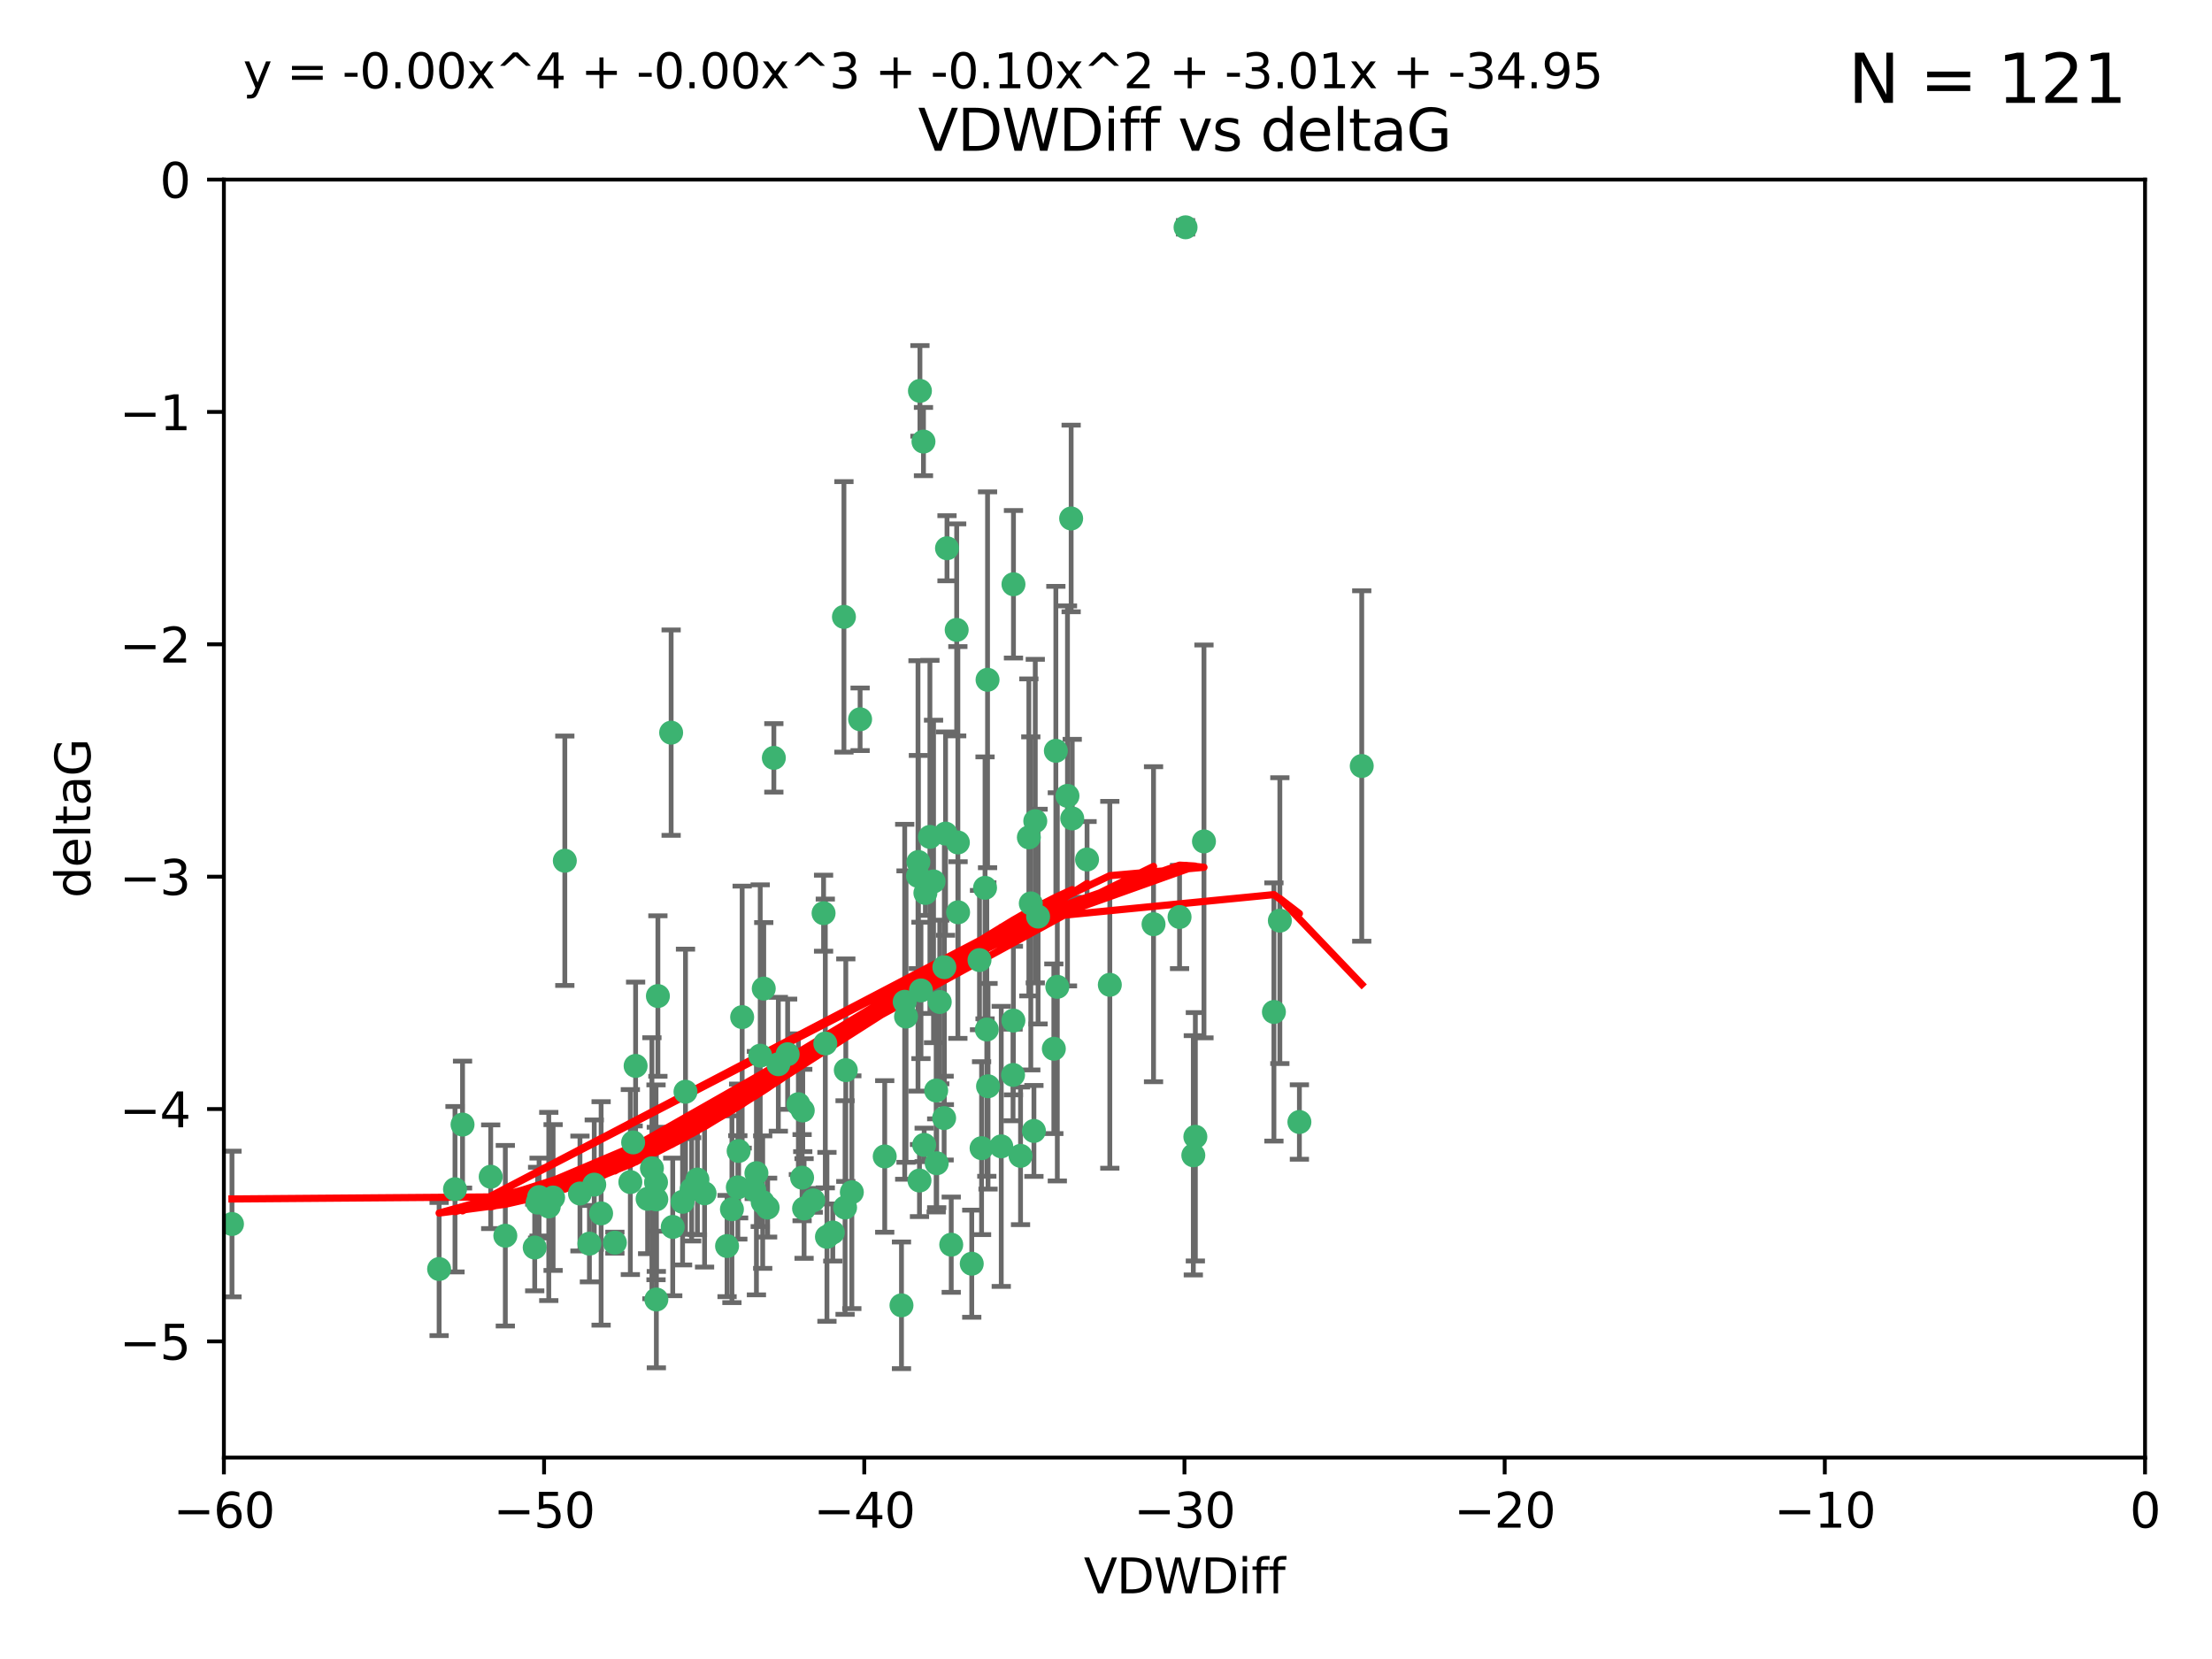 <?xml version="1.0" encoding="utf-8" standalone="no"?>
<!DOCTYPE svg PUBLIC "-//W3C//DTD SVG 1.1//EN"
  "http://www.w3.org/Graphics/SVG/1.1/DTD/svg11.dtd">
<svg xmlns:xlink="http://www.w3.org/1999/xlink" width="460.8pt" height="345.6pt" viewBox="0 0 460.8 345.6" xmlns="http://www.w3.org/2000/svg" version="1.1">
 <defs>
  <style type="text/css">*{stroke-linejoin: round; stroke-linecap: butt}</style>
 </defs>
 <g id="figure_1">
  <g id="patch_1">
   <path d="M 0 345.6 
L 460.8 345.6 
L 460.8 0 
L 0 0 
z
" style="fill: #ffffff"/>
  </g>
  <g id="axes_1">
   <g id="patch_2">
    <path d="M 46.64 303.64 
L 446.85 303.64 
L 446.85 37.411 
L 46.64 37.411 
z
" style="fill: #ffffff"/>
   </g>
   <g id="PathCollection_1">
    <defs>
     <path id="m9f9912f9f4" d="M 0 1.118 
C 0.297 1.118 0.581 1 0.791 0.791 
C 1 0.581 1.118 0.297 1.118 0 
C 1.118 -0.297 1 -0.581 0.791 -0.791 
C 0.581 -1 0.297 -1.118 0 -1.118 
C -0.297 -1.118 -0.581 -1 -0.791 -0.791 
C -1 -0.581 -1.118 -0.297 -1.118 0 
C -1.118 0.297 -1 0.581 -0.791 0.791 
C -0.581 1 -0.297 1.118 0 1.118 
z
" style="stroke: #3cb371"/>
    </defs>
    <g clip-path="url(#p4427173f75)">
     <use xlink:href="#m9f9912f9f4" x="48.326" y="254.983" style="fill: #3cb371; stroke: #3cb371"/>
     <use xlink:href="#m9f9912f9f4" x="112.3" y="249.368" style="fill: #3cb371; stroke: #3cb371"/>
     <use xlink:href="#m9f9912f9f4" x="111.995" y="250.525" style="fill: #3cb371; stroke: #3cb371"/>
     <use xlink:href="#m9f9912f9f4" x="105.268" y="257.423" style="fill: #3cb371; stroke: #3cb371"/>
     <use xlink:href="#m9f9912f9f4" x="91.476" y="264.361" style="fill: #3cb371; stroke: #3cb371"/>
     <use xlink:href="#m9f9912f9f4" x="135.807" y="243.368" style="fill: #3cb371; stroke: #3cb371"/>
     <use xlink:href="#m9f9912f9f4" x="122.786" y="259.077" style="fill: #3cb371; stroke: #3cb371"/>
     <use xlink:href="#m9f9912f9f4" x="131.894" y="237.984" style="fill: #3cb371; stroke: #3cb371"/>
     <use xlink:href="#m9f9912f9f4" x="111.391" y="259.88" style="fill: #3cb371; stroke: #3cb371"/>
     <use xlink:href="#m9f9912f9f4" x="136.731" y="270.711" style="fill: #3cb371; stroke: #3cb371"/>
     <use xlink:href="#m9f9912f9f4" x="145.288" y="245.719" style="fill: #3cb371; stroke: #3cb371"/>
     <use xlink:href="#m9f9912f9f4" x="125.223" y="252.775" style="fill: #3cb371; stroke: #3cb371"/>
     <use xlink:href="#m9f9912f9f4" x="102.222" y="245.136" style="fill: #3cb371; stroke: #3cb371"/>
     <use xlink:href="#m9f9912f9f4" x="158.371" y="219.917" style="fill: #3cb371; stroke: #3cb371"/>
     <use xlink:href="#m9f9912f9f4" x="173.485" y="256.751" style="fill: #3cb371; stroke: #3cb371"/>
     <use xlink:href="#m9f9912f9f4" x="123.794" y="246.78" style="fill: #3cb371; stroke: #3cb371"/>
     <use xlink:href="#m9f9912f9f4" x="137.052" y="207.495" style="fill: #3cb371; stroke: #3cb371"/>
     <use xlink:href="#m9f9912f9f4" x="142.195" y="250.354" style="fill: #3cb371; stroke: #3cb371"/>
     <use xlink:href="#m9f9912f9f4" x="94.785" y="247.734" style="fill: #3cb371; stroke: #3cb371"/>
     <use xlink:href="#m9f9912f9f4" x="132.411" y="222.048" style="fill: #3cb371; stroke: #3cb371"/>
     <use xlink:href="#m9f9912f9f4" x="153.872" y="239.771" style="fill: #3cb371; stroke: #3cb371"/>
     <use xlink:href="#m9f9912f9f4" x="166.318" y="230.024" style="fill: #3cb371; stroke: #3cb371"/>
     <use xlink:href="#m9f9912f9f4" x="151.46" y="259.571" style="fill: #3cb371; stroke: #3cb371"/>
     <use xlink:href="#m9f9912f9f4" x="159.103" y="205.942" style="fill: #3cb371; stroke: #3cb371"/>
     <use xlink:href="#m9f9912f9f4" x="205.725" y="141.609" style="fill: #3cb371; stroke: #3cb371"/>
     <use xlink:href="#m9f9912f9f4" x="131.312" y="246.246" style="fill: #3cb371; stroke: #3cb371"/>
     <use xlink:href="#m9f9912f9f4" x="142.802" y="227.428" style="fill: #3cb371; stroke: #3cb371"/>
     <use xlink:href="#m9f9912f9f4" x="136.661" y="246.299" style="fill: #3cb371; stroke: #3cb371"/>
     <use xlink:href="#m9f9912f9f4" x="192.377" y="91.985" style="fill: #3cb371; stroke: #3cb371"/>
     <use xlink:href="#m9f9912f9f4" x="167.229" y="231.332" style="fill: #3cb371; stroke: #3cb371"/>
     <use xlink:href="#m9f9912f9f4" x="144.084" y="247.763" style="fill: #3cb371; stroke: #3cb371"/>
     <use xlink:href="#m9f9912f9f4" x="153.702" y="247.353" style="fill: #3cb371; stroke: #3cb371"/>
     <use xlink:href="#m9f9912f9f4" x="204.48" y="239.185" style="fill: #3cb371; stroke: #3cb371"/>
     <use xlink:href="#m9f9912f9f4" x="96.356" y="234.269" style="fill: #3cb371; stroke: #3cb371"/>
     <use xlink:href="#m9f9912f9f4" x="199.295" y="131.218" style="fill: #3cb371; stroke: #3cb371"/>
     <use xlink:href="#m9f9912f9f4" x="176.045" y="251.55" style="fill: #3cb371; stroke: #3cb371"/>
     <use xlink:href="#m9f9912f9f4" x="158.884" y="250.426" style="fill: #3cb371; stroke: #3cb371"/>
     <use xlink:href="#m9f9912f9f4" x="146.775" y="248.593" style="fill: #3cb371; stroke: #3cb371"/>
     <use xlink:href="#m9f9912f9f4" x="114.32" y="251.329" style="fill: #3cb371; stroke: #3cb371"/>
     <use xlink:href="#m9f9912f9f4" x="154.605" y="211.882" style="fill: #3cb371; stroke: #3cb371"/>
     <use xlink:href="#m9f9912f9f4" x="197.278" y="114.211" style="fill: #3cb371; stroke: #3cb371"/>
     <use xlink:href="#m9f9912f9f4" x="120.818" y="248.632" style="fill: #3cb371; stroke: #3cb371"/>
     <use xlink:href="#m9f9912f9f4" x="187.795" y="271.922" style="fill: #3cb371; stroke: #3cb371"/>
     <use xlink:href="#m9f9912f9f4" x="115.223" y="249.466" style="fill: #3cb371; stroke: #3cb371"/>
     <use xlink:href="#m9f9912f9f4" x="157.577" y="244.387" style="fill: #3cb371; stroke: #3cb371"/>
     <use xlink:href="#m9f9912f9f4" x="134.911" y="249.742" style="fill: #3cb371; stroke: #3cb371"/>
     <use xlink:href="#m9f9912f9f4" x="192.775" y="186.022" style="fill: #3cb371; stroke: #3cb371"/>
     <use xlink:href="#m9f9912f9f4" x="191.546" y="245.927" style="fill: #3cb371; stroke: #3cb371"/>
     <use xlink:href="#m9f9912f9f4" x="157.119" y="247.876" style="fill: #3cb371; stroke: #3cb371"/>
     <use xlink:href="#m9f9912f9f4" x="159.91" y="251.564" style="fill: #3cb371; stroke: #3cb371"/>
     <use xlink:href="#m9f9912f9f4" x="177.452" y="248.361" style="fill: #3cb371; stroke: #3cb371"/>
     <use xlink:href="#m9f9912f9f4" x="152.474" y="251.904" style="fill: #3cb371; stroke: #3cb371"/>
     <use xlink:href="#m9f9912f9f4" x="184.304" y="240.908" style="fill: #3cb371; stroke: #3cb371"/>
     <use xlink:href="#m9f9912f9f4" x="140.144" y="255.593" style="fill: #3cb371; stroke: #3cb371"/>
     <use xlink:href="#m9f9912f9f4" x="226.453" y="179.048" style="fill: #3cb371; stroke: #3cb371"/>
     <use xlink:href="#m9f9912f9f4" x="164.08" y="219.614" style="fill: #3cb371; stroke: #3cb371"/>
     <use xlink:href="#m9f9912f9f4" x="171.926" y="217.375" style="fill: #3cb371; stroke: #3cb371"/>
     <use xlink:href="#m9f9912f9f4" x="128.091" y="258.871" style="fill: #3cb371; stroke: #3cb371"/>
     <use xlink:href="#m9f9912f9f4" x="169.413" y="250.057" style="fill: #3cb371; stroke: #3cb371"/>
     <use xlink:href="#m9f9912f9f4" x="136.723" y="249.848" style="fill: #3cb371; stroke: #3cb371"/>
     <use xlink:href="#m9f9912f9f4" x="117.663" y="179.309" style="fill: #3cb371; stroke: #3cb371"/>
     <use xlink:href="#m9f9912f9f4" x="191.64" y="81.428" style="fill: #3cb371; stroke: #3cb371"/>
     <use xlink:href="#m9f9912f9f4" x="179.177" y="149.837" style="fill: #3cb371; stroke: #3cb371"/>
     <use xlink:href="#m9f9912f9f4" x="196.975" y="173.656" style="fill: #3cb371; stroke: #3cb371"/>
     <use xlink:href="#m9f9912f9f4" x="205.571" y="214.466" style="fill: #3cb371; stroke: #3cb371"/>
     <use xlink:href="#m9f9912f9f4" x="211.11" y="212.601" style="fill: #3cb371; stroke: #3cb371"/>
     <use xlink:href="#m9f9912f9f4" x="161.207" y="157.878" style="fill: #3cb371; stroke: #3cb371"/>
     <use xlink:href="#m9f9912f9f4" x="199.542" y="175.5" style="fill: #3cb371; stroke: #3cb371"/>
     <use xlink:href="#m9f9912f9f4" x="191.237" y="182.467" style="fill: #3cb371; stroke: #3cb371"/>
     <use xlink:href="#m9f9912f9f4" x="167.504" y="251.748" style="fill: #3cb371; stroke: #3cb371"/>
     <use xlink:href="#m9f9912f9f4" x="176.197" y="222.933" style="fill: #3cb371; stroke: #3cb371"/>
     <use xlink:href="#m9f9912f9f4" x="240.303" y="192.532" style="fill: #3cb371; stroke: #3cb371"/>
     <use xlink:href="#m9f9912f9f4" x="191.319" y="179.572" style="fill: #3cb371; stroke: #3cb371"/>
     <use xlink:href="#m9f9912f9f4" x="205.203" y="184.953" style="fill: #3cb371; stroke: #3cb371"/>
     <use xlink:href="#m9f9912f9f4" x="223.365" y="170.494" style="fill: #3cb371; stroke: #3cb371"/>
     <use xlink:href="#m9f9912f9f4" x="220.26" y="205.576" style="fill: #3cb371; stroke: #3cb371"/>
     <use xlink:href="#m9f9912f9f4" x="171.566" y="190.233" style="fill: #3cb371; stroke: #3cb371"/>
     <use xlink:href="#m9f9912f9f4" x="188.745" y="211.773" style="fill: #3cb371; stroke: #3cb371"/>
     <use xlink:href="#m9f9912f9f4" x="214.734" y="188.196" style="fill: #3cb371; stroke: #3cb371"/>
     <use xlink:href="#m9f9912f9f4" x="223.14" y="108.007" style="fill: #3cb371; stroke: #3cb371"/>
     <use xlink:href="#m9f9912f9f4" x="199.588" y="190.046" style="fill: #3cb371; stroke: #3cb371"/>
     <use xlink:href="#m9f9912f9f4" x="198.159" y="259.29" style="fill: #3cb371; stroke: #3cb371"/>
     <use xlink:href="#m9f9912f9f4" x="195.025" y="227.174" style="fill: #3cb371; stroke: #3cb371"/>
     <use xlink:href="#m9f9912f9f4" x="172.267" y="257.656" style="fill: #3cb371; stroke: #3cb371"/>
     <use xlink:href="#m9f9912f9f4" x="195.132" y="242.33" style="fill: #3cb371; stroke: #3cb371"/>
     <use xlink:href="#m9f9912f9f4" x="215.667" y="171.05" style="fill: #3cb371; stroke: #3cb371"/>
     <use xlink:href="#m9f9912f9f4" x="191.856" y="206.323" style="fill: #3cb371; stroke: #3cb371"/>
     <use xlink:href="#m9f9912f9f4" x="193.717" y="174.342" style="fill: #3cb371; stroke: #3cb371"/>
     <use xlink:href="#m9f9912f9f4" x="211.125" y="121.711" style="fill: #3cb371; stroke: #3cb371"/>
     <use xlink:href="#m9f9912f9f4" x="214.332" y="174.444" style="fill: #3cb371; stroke: #3cb371"/>
     <use xlink:href="#m9f9912f9f4" x="204.049" y="200.001" style="fill: #3cb371; stroke: #3cb371"/>
     <use xlink:href="#m9f9912f9f4" x="175.808" y="128.506" style="fill: #3cb371; stroke: #3cb371"/>
     <use xlink:href="#m9f9912f9f4" x="195.769" y="208.73" style="fill: #3cb371; stroke: #3cb371"/>
     <use xlink:href="#m9f9912f9f4" x="196.727" y="201.481" style="fill: #3cb371; stroke: #3cb371"/>
     <use xlink:href="#m9f9912f9f4" x="212.597" y="240.786" style="fill: #3cb371; stroke: #3cb371"/>
     <use xlink:href="#m9f9912f9f4" x="139.81" y="152.625" style="fill: #3cb371; stroke: #3cb371"/>
     <use xlink:href="#m9f9912f9f4" x="219.955" y="156.408" style="fill: #3cb371; stroke: #3cb371"/>
     <use xlink:href="#m9f9912f9f4" x="216.252" y="190.942" style="fill: #3cb371; stroke: #3cb371"/>
     <use xlink:href="#m9f9912f9f4" x="196.679" y="232.917" style="fill: #3cb371; stroke: #3cb371"/>
     <use xlink:href="#m9f9912f9f4" x="188.467" y="208.69" style="fill: #3cb371; stroke: #3cb371"/>
     <use xlink:href="#m9f9912f9f4" x="162.141" y="221.702" style="fill: #3cb371; stroke: #3cb371"/>
     <use xlink:href="#m9f9912f9f4" x="167.09" y="245.331" style="fill: #3cb371; stroke: #3cb371"/>
     <use xlink:href="#m9f9912f9f4" x="194.474" y="183.618" style="fill: #3cb371; stroke: #3cb371"/>
     <use xlink:href="#m9f9912f9f4" x="219.534" y="218.476" style="fill: #3cb371; stroke: #3cb371"/>
     <use xlink:href="#m9f9912f9f4" x="215.386" y="235.595" style="fill: #3cb371; stroke: #3cb371"/>
     <use xlink:href="#m9f9912f9f4" x="222.375" y="165.798" style="fill: #3cb371; stroke: #3cb371"/>
     <use xlink:href="#m9f9912f9f4" x="192.522" y="238.5" style="fill: #3cb371; stroke: #3cb371"/>
     <use xlink:href="#m9f9912f9f4" x="205.826" y="226.292" style="fill: #3cb371; stroke: #3cb371"/>
     <use xlink:href="#m9f9912f9f4" x="246.973" y="47.35" style="fill: #3cb371; stroke: #3cb371"/>
     <use xlink:href="#m9f9912f9f4" x="250.809" y="175.282" style="fill: #3cb371; stroke: #3cb371"/>
     <use xlink:href="#m9f9912f9f4" x="231.196" y="205.151" style="fill: #3cb371; stroke: #3cb371"/>
     <use xlink:href="#m9f9912f9f4" x="208.58" y="238.81" style="fill: #3cb371; stroke: #3cb371"/>
     <use xlink:href="#m9f9912f9f4" x="245.723" y="191.03" style="fill: #3cb371; stroke: #3cb371"/>
     <use xlink:href="#m9f9912f9f4" x="248.591" y="240.671" style="fill: #3cb371; stroke: #3cb371"/>
     <use xlink:href="#m9f9912f9f4" x="249.014" y="236.811" style="fill: #3cb371; stroke: #3cb371"/>
     <use xlink:href="#m9f9912f9f4" x="202.434" y="263.255" style="fill: #3cb371; stroke: #3cb371"/>
     <use xlink:href="#m9f9912f9f4" x="211.038" y="223.93" style="fill: #3cb371; stroke: #3cb371"/>
     <use xlink:href="#m9f9912f9f4" x="265.381" y="210.812" style="fill: #3cb371; stroke: #3cb371"/>
     <use xlink:href="#m9f9912f9f4" x="270.689" y="233.736" style="fill: #3cb371; stroke: #3cb371"/>
     <use xlink:href="#m9f9912f9f4" x="266.617" y="191.787" style="fill: #3cb371; stroke: #3cb371"/>
     <use xlink:href="#m9f9912f9f4" x="283.676" y="159.571" style="fill: #3cb371; stroke: #3cb371"/>
    </g>
   </g>
   <g id="matplotlib.axis_1">
    <g id="xtick_1">
     <g id="line2d_1">
      <defs>
       <path id="m5163b453ed" d="M 0 0 
L 0 3.5 
" style="stroke: #000000; stroke-width: 0.8"/>
      </defs>
      <g>
       <use xlink:href="#m5163b453ed" x="46.64" y="303.64" style="stroke: #000000; stroke-width: 0.8"/>
      </g>
     </g>
     <g id="text_1">
      <!-- −60 -->
      <g transform="translate(36.088 318.238)scale(0.1 -0.1)">
       <defs>
        <path id="DejaVuSans-2212" d="M 678 2272 
L 4684 2272 
L 4684 1741 
L 678 1741 
L 678 2272 
z
" transform="scale(0.016)"/>
        <path id="DejaVuSans-36" d="M 2113 2584 
Q 1688 2584 1439 2293 
Q 1191 2003 1191 1497 
Q 1191 994 1439 701 
Q 1688 409 2113 409 
Q 2538 409 2786 701 
Q 3034 994 3034 1497 
Q 3034 2003 2786 2293 
Q 2538 2584 2113 2584 
z
M 3366 4563 
L 3366 3988 
Q 3128 4100 2886 4159 
Q 2644 4219 2406 4219 
Q 1781 4219 1451 3797 
Q 1122 3375 1075 2522 
Q 1259 2794 1537 2939 
Q 1816 3084 2150 3084 
Q 2853 3084 3261 2657 
Q 3669 2231 3669 1497 
Q 3669 778 3244 343 
Q 2819 -91 2113 -91 
Q 1303 -91 875 529 
Q 447 1150 447 2328 
Q 447 3434 972 4092 
Q 1497 4750 2381 4750 
Q 2619 4750 2861 4703 
Q 3103 4656 3366 4563 
z
" transform="scale(0.016)"/>
        <path id="DejaVuSans-30" d="M 2034 4250 
Q 1547 4250 1301 3770 
Q 1056 3291 1056 2328 
Q 1056 1369 1301 889 
Q 1547 409 2034 409 
Q 2525 409 2770 889 
Q 3016 1369 3016 2328 
Q 3016 3291 2770 3770 
Q 2525 4250 2034 4250 
z
M 2034 4750 
Q 2819 4750 3233 4129 
Q 3647 3509 3647 2328 
Q 3647 1150 3233 529 
Q 2819 -91 2034 -91 
Q 1250 -91 836 529 
Q 422 1150 422 2328 
Q 422 3509 836 4129 
Q 1250 4750 2034 4750 
z
" transform="scale(0.016)"/>
       </defs>
       <use xlink:href="#DejaVuSans-2212"/>
       <use xlink:href="#DejaVuSans-36" x="83.789"/>
       <use xlink:href="#DejaVuSans-30" x="147.412"/>
      </g>
     </g>
    </g>
    <g id="xtick_2">
     <g id="line2d_2">
      <g>
       <use xlink:href="#m5163b453ed" x="113.342" y="303.64" style="stroke: #000000; stroke-width: 0.8"/>
      </g>
     </g>
     <g id="text_2">
      <!-- −50 -->
      <g transform="translate(102.789 318.238)scale(0.1 -0.1)">
       <defs>
        <path id="DejaVuSans-35" d="M 691 4666 
L 3169 4666 
L 3169 4134 
L 1269 4134 
L 1269 2991 
Q 1406 3038 1543 3061 
Q 1681 3084 1819 3084 
Q 2600 3084 3056 2656 
Q 3513 2228 3513 1497 
Q 3513 744 3044 326 
Q 2575 -91 1722 -91 
Q 1428 -91 1123 -41 
Q 819 9 494 109 
L 494 744 
Q 775 591 1075 516 
Q 1375 441 1709 441 
Q 2250 441 2565 725 
Q 2881 1009 2881 1497 
Q 2881 1984 2565 2268 
Q 2250 2553 1709 2553 
Q 1456 2553 1204 2497 
Q 953 2441 691 2322 
L 691 4666 
z
" transform="scale(0.016)"/>
       </defs>
       <use xlink:href="#DejaVuSans-2212"/>
       <use xlink:href="#DejaVuSans-35" x="83.789"/>
       <use xlink:href="#DejaVuSans-30" x="147.412"/>
      </g>
     </g>
    </g>
    <g id="xtick_3">
     <g id="line2d_3">
      <g>
       <use xlink:href="#m5163b453ed" x="180.043" y="303.64" style="stroke: #000000; stroke-width: 0.8"/>
      </g>
     </g>
     <g id="text_3">
      <!-- −40 -->
      <g transform="translate(169.491 318.238)scale(0.1 -0.1)">
       <defs>
        <path id="DejaVuSans-34" d="M 2419 4116 
L 825 1625 
L 2419 1625 
L 2419 4116 
z
M 2253 4666 
L 3047 4666 
L 3047 1625 
L 3713 1625 
L 3713 1100 
L 3047 1100 
L 3047 0 
L 2419 0 
L 2419 1100 
L 313 1100 
L 313 1709 
L 2253 4666 
z
" transform="scale(0.016)"/>
       </defs>
       <use xlink:href="#DejaVuSans-2212"/>
       <use xlink:href="#DejaVuSans-34" x="83.789"/>
       <use xlink:href="#DejaVuSans-30" x="147.412"/>
      </g>
     </g>
    </g>
    <g id="xtick_4">
     <g id="line2d_4">
      <g>
       <use xlink:href="#m5163b453ed" x="246.745" y="303.64" style="stroke: #000000; stroke-width: 0.8"/>
      </g>
     </g>
     <g id="text_4">
      <!-- −30 -->
      <g transform="translate(236.193 318.238)scale(0.1 -0.1)">
       <defs>
        <path id="DejaVuSans-33" d="M 2597 2516 
Q 3050 2419 3304 2112 
Q 3559 1806 3559 1356 
Q 3559 666 3084 287 
Q 2609 -91 1734 -91 
Q 1441 -91 1130 -33 
Q 819 25 488 141 
L 488 750 
Q 750 597 1062 519 
Q 1375 441 1716 441 
Q 2309 441 2620 675 
Q 2931 909 2931 1356 
Q 2931 1769 2642 2001 
Q 2353 2234 1838 2234 
L 1294 2234 
L 1294 2753 
L 1863 2753 
Q 2328 2753 2575 2939 
Q 2822 3125 2822 3475 
Q 2822 3834 2567 4026 
Q 2313 4219 1838 4219 
Q 1578 4219 1281 4162 
Q 984 4106 628 3988 
L 628 4550 
Q 988 4650 1302 4700 
Q 1616 4750 1894 4750 
Q 2613 4750 3031 4423 
Q 3450 4097 3450 3541 
Q 3450 3153 3228 2886 
Q 3006 2619 2597 2516 
z
" transform="scale(0.016)"/>
       </defs>
       <use xlink:href="#DejaVuSans-2212"/>
       <use xlink:href="#DejaVuSans-33" x="83.789"/>
       <use xlink:href="#DejaVuSans-30" x="147.412"/>
      </g>
     </g>
    </g>
    <g id="xtick_5">
     <g id="line2d_5">
      <g>
       <use xlink:href="#m5163b453ed" x="313.447" y="303.64" style="stroke: #000000; stroke-width: 0.8"/>
      </g>
     </g>
     <g id="text_5">
      <!-- −20 -->
      <g transform="translate(302.894 318.238)scale(0.1 -0.1)">
       <defs>
        <path id="DejaVuSans-32" d="M 1228 531 
L 3431 531 
L 3431 0 
L 469 0 
L 469 531 
Q 828 903 1448 1529 
Q 2069 2156 2228 2338 
Q 2531 2678 2651 2914 
Q 2772 3150 2772 3378 
Q 2772 3750 2511 3984 
Q 2250 4219 1831 4219 
Q 1534 4219 1204 4116 
Q 875 4013 500 3803 
L 500 4441 
Q 881 4594 1212 4672 
Q 1544 4750 1819 4750 
Q 2544 4750 2975 4387 
Q 3406 4025 3406 3419 
Q 3406 3131 3298 2873 
Q 3191 2616 2906 2266 
Q 2828 2175 2409 1742 
Q 1991 1309 1228 531 
z
" transform="scale(0.016)"/>
       </defs>
       <use xlink:href="#DejaVuSans-2212"/>
       <use xlink:href="#DejaVuSans-32" x="83.789"/>
       <use xlink:href="#DejaVuSans-30" x="147.412"/>
      </g>
     </g>
    </g>
    <g id="xtick_6">
     <g id="line2d_6">
      <g>
       <use xlink:href="#m5163b453ed" x="380.148" y="303.64" style="stroke: #000000; stroke-width: 0.8"/>
      </g>
     </g>
     <g id="text_6">
      <!-- −10 -->
      <g transform="translate(369.596 318.238)scale(0.1 -0.1)">
       <defs>
        <path id="DejaVuSans-31" d="M 794 531 
L 1825 531 
L 1825 4091 
L 703 3866 
L 703 4441 
L 1819 4666 
L 2450 4666 
L 2450 531 
L 3481 531 
L 3481 0 
L 794 0 
L 794 531 
z
" transform="scale(0.016)"/>
       </defs>
       <use xlink:href="#DejaVuSans-2212"/>
       <use xlink:href="#DejaVuSans-31" x="83.789"/>
       <use xlink:href="#DejaVuSans-30" x="147.412"/>
      </g>
     </g>
    </g>
    <g id="xtick_7">
     <g id="line2d_7">
      <g>
       <use xlink:href="#m5163b453ed" x="446.85" y="303.64" style="stroke: #000000; stroke-width: 0.8"/>
      </g>
     </g>
     <g id="text_7">
      <!-- 0 -->
      <g transform="translate(443.669 318.238)scale(0.1 -0.1)">
       <use xlink:href="#DejaVuSans-30"/>
      </g>
     </g>
    </g>
    <g id="text_8">
     <!-- VDWDiff -->
     <g transform="translate(225.772 331.917)scale(0.1 -0.1)">
      <defs>
       <path id="DejaVuSans-56" d="M 1831 0 
L 50 4666 
L 709 4666 
L 2188 738 
L 3669 4666 
L 4325 4666 
L 2547 0 
L 1831 0 
z
" transform="scale(0.016)"/>
       <path id="DejaVuSans-44" d="M 1259 4147 
L 1259 519 
L 2022 519 
Q 2988 519 3436 956 
Q 3884 1394 3884 2338 
Q 3884 3275 3436 3711 
Q 2988 4147 2022 4147 
L 1259 4147 
z
M 628 4666 
L 1925 4666 
Q 3281 4666 3915 4102 
Q 4550 3538 4550 2338 
Q 4550 1131 3912 565 
Q 3275 0 1925 0 
L 628 0 
L 628 4666 
z
" transform="scale(0.016)"/>
       <path id="DejaVuSans-57" d="M 213 4666 
L 850 4666 
L 1831 722 
L 2809 4666 
L 3519 4666 
L 4500 722 
L 5478 4666 
L 6119 4666 
L 4947 0 
L 4153 0 
L 3169 4050 
L 2175 0 
L 1381 0 
L 213 4666 
z
" transform="scale(0.016)"/>
       <path id="DejaVuSans-69" d="M 603 3500 
L 1178 3500 
L 1178 0 
L 603 0 
L 603 3500 
z
M 603 4863 
L 1178 4863 
L 1178 4134 
L 603 4134 
L 603 4863 
z
" transform="scale(0.016)"/>
       <path id="DejaVuSans-66" d="M 2375 4863 
L 2375 4384 
L 1825 4384 
Q 1516 4384 1395 4259 
Q 1275 4134 1275 3809 
L 1275 3500 
L 2222 3500 
L 2222 3053 
L 1275 3053 
L 1275 0 
L 697 0 
L 697 3053 
L 147 3053 
L 147 3500 
L 697 3500 
L 697 3744 
Q 697 4328 969 4595 
Q 1241 4863 1831 4863 
L 2375 4863 
z
" transform="scale(0.016)"/>
      </defs>
      <use xlink:href="#DejaVuSans-56"/>
      <use xlink:href="#DejaVuSans-44" x="68.408"/>
      <use xlink:href="#DejaVuSans-57" x="145.41"/>
      <use xlink:href="#DejaVuSans-44" x="244.287"/>
      <use xlink:href="#DejaVuSans-69" x="321.289"/>
      <use xlink:href="#DejaVuSans-66" x="349.072"/>
      <use xlink:href="#DejaVuSans-66" x="384.277"/>
     </g>
    </g>
   </g>
   <g id="matplotlib.axis_2">
    <g id="ytick_1">
     <g id="line2d_8">
      <defs>
       <path id="m499c41f191" d="M 0 0 
L -3.5 0 
" style="stroke: #000000; stroke-width: 0.8"/>
      </defs>
      <g>
       <use xlink:href="#m499c41f191" x="46.64" y="279.437" style="stroke: #000000; stroke-width: 0.8"/>
      </g>
     </g>
     <g id="text_9">
      <!-- −5 -->
      <g transform="translate(24.898 283.237)scale(0.1 -0.1)">
       <use xlink:href="#DejaVuSans-2212"/>
       <use xlink:href="#DejaVuSans-35" x="83.789"/>
      </g>
     </g>
    </g>
    <g id="ytick_2">
     <g id="line2d_9">
      <g>
       <use xlink:href="#m499c41f191" x="46.64" y="231.032" style="stroke: #000000; stroke-width: 0.8"/>
      </g>
     </g>
     <g id="text_10">
      <!-- −4 -->
      <g transform="translate(24.898 234.831)scale(0.1 -0.1)">
       <use xlink:href="#DejaVuSans-2212"/>
       <use xlink:href="#DejaVuSans-34" x="83.789"/>
      </g>
     </g>
    </g>
    <g id="ytick_3">
     <g id="line2d_10">
      <g>
       <use xlink:href="#m499c41f191" x="46.64" y="182.627" style="stroke: #000000; stroke-width: 0.8"/>
      </g>
     </g>
     <g id="text_11">
      <!-- −3 -->
      <g transform="translate(24.898 186.426)scale(0.1 -0.1)">
       <use xlink:href="#DejaVuSans-2212"/>
       <use xlink:href="#DejaVuSans-33" x="83.789"/>
      </g>
     </g>
    </g>
    <g id="ytick_4">
     <g id="line2d_11">
      <g>
       <use xlink:href="#m499c41f191" x="46.64" y="134.222" style="stroke: #000000; stroke-width: 0.8"/>
      </g>
     </g>
     <g id="text_12">
      <!-- −2 -->
      <g transform="translate(24.898 138.021)scale(0.1 -0.1)">
       <use xlink:href="#DejaVuSans-2212"/>
       <use xlink:href="#DejaVuSans-32" x="83.789"/>
      </g>
     </g>
    </g>
    <g id="ytick_5">
     <g id="line2d_12">
      <g>
       <use xlink:href="#m499c41f191" x="46.64" y="85.816" style="stroke: #000000; stroke-width: 0.8"/>
      </g>
     </g>
     <g id="text_13">
      <!-- −1 -->
      <g transform="translate(24.898 89.616)scale(0.1 -0.1)">
       <use xlink:href="#DejaVuSans-2212"/>
       <use xlink:href="#DejaVuSans-31" x="83.789"/>
      </g>
     </g>
    </g>
    <g id="ytick_6">
     <g id="line2d_13">
      <g>
       <use xlink:href="#m499c41f191" x="46.64" y="37.411" style="stroke: #000000; stroke-width: 0.8"/>
      </g>
     </g>
     <g id="text_14">
      <!-- 0 -->
      <g transform="translate(33.278 41.21)scale(0.1 -0.1)">
       <use xlink:href="#DejaVuSans-30"/>
      </g>
     </g>
    </g>
    <g id="text_15">
     <!-- deltaG -->
     <g transform="translate(18.818 187.064)rotate(-90)scale(0.1 -0.1)">
      <defs>
       <path id="DejaVuSans-64" d="M 2906 2969 
L 2906 4863 
L 3481 4863 
L 3481 0 
L 2906 0 
L 2906 525 
Q 2725 213 2448 61 
Q 2172 -91 1784 -91 
Q 1150 -91 751 415 
Q 353 922 353 1747 
Q 353 2572 751 3078 
Q 1150 3584 1784 3584 
Q 2172 3584 2448 3432 
Q 2725 3281 2906 2969 
z
M 947 1747 
Q 947 1113 1208 752 
Q 1469 391 1925 391 
Q 2381 391 2643 752 
Q 2906 1113 2906 1747 
Q 2906 2381 2643 2742 
Q 2381 3103 1925 3103 
Q 1469 3103 1208 2742 
Q 947 2381 947 1747 
z
" transform="scale(0.016)"/>
       <path id="DejaVuSans-65" d="M 3597 1894 
L 3597 1613 
L 953 1613 
Q 991 1019 1311 708 
Q 1631 397 2203 397 
Q 2534 397 2845 478 
Q 3156 559 3463 722 
L 3463 178 
Q 3153 47 2828 -22 
Q 2503 -91 2169 -91 
Q 1331 -91 842 396 
Q 353 884 353 1716 
Q 353 2575 817 3079 
Q 1281 3584 2069 3584 
Q 2775 3584 3186 3129 
Q 3597 2675 3597 1894 
z
M 3022 2063 
Q 3016 2534 2758 2815 
Q 2500 3097 2075 3097 
Q 1594 3097 1305 2825 
Q 1016 2553 972 2059 
L 3022 2063 
z
" transform="scale(0.016)"/>
       <path id="DejaVuSans-6c" d="M 603 4863 
L 1178 4863 
L 1178 0 
L 603 0 
L 603 4863 
z
" transform="scale(0.016)"/>
       <path id="DejaVuSans-74" d="M 1172 4494 
L 1172 3500 
L 2356 3500 
L 2356 3053 
L 1172 3053 
L 1172 1153 
Q 1172 725 1289 603 
Q 1406 481 1766 481 
L 2356 481 
L 2356 0 
L 1766 0 
Q 1100 0 847 248 
Q 594 497 594 1153 
L 594 3053 
L 172 3053 
L 172 3500 
L 594 3500 
L 594 4494 
L 1172 4494 
z
" transform="scale(0.016)"/>
       <path id="DejaVuSans-61" d="M 2194 1759 
Q 1497 1759 1228 1600 
Q 959 1441 959 1056 
Q 959 750 1161 570 
Q 1363 391 1709 391 
Q 2188 391 2477 730 
Q 2766 1069 2766 1631 
L 2766 1759 
L 2194 1759 
z
M 3341 1997 
L 3341 0 
L 2766 0 
L 2766 531 
Q 2569 213 2275 61 
Q 1981 -91 1556 -91 
Q 1019 -91 701 211 
Q 384 513 384 1019 
Q 384 1609 779 1909 
Q 1175 2209 1959 2209 
L 2766 2209 
L 2766 2266 
Q 2766 2663 2505 2880 
Q 2244 3097 1772 3097 
Q 1472 3097 1187 3025 
Q 903 2953 641 2809 
L 641 3341 
Q 956 3463 1253 3523 
Q 1550 3584 1831 3584 
Q 2591 3584 2966 3190 
Q 3341 2797 3341 1997 
z
" transform="scale(0.016)"/>
       <path id="DejaVuSans-47" d="M 3809 666 
L 3809 1919 
L 2778 1919 
L 2778 2438 
L 4434 2438 
L 4434 434 
Q 4069 175 3628 42 
Q 3188 -91 2688 -91 
Q 1594 -91 976 548 
Q 359 1188 359 2328 
Q 359 3472 976 4111 
Q 1594 4750 2688 4750 
Q 3144 4750 3555 4637 
Q 3966 4525 4313 4306 
L 4313 3634 
Q 3963 3931 3569 4081 
Q 3175 4231 2741 4231 
Q 1884 4231 1454 3753 
Q 1025 3275 1025 2328 
Q 1025 1384 1454 906 
Q 1884 428 2741 428 
Q 3075 428 3337 486 
Q 3600 544 3809 666 
z
" transform="scale(0.016)"/>
      </defs>
      <use xlink:href="#DejaVuSans-64"/>
      <use xlink:href="#DejaVuSans-65" x="63.477"/>
      <use xlink:href="#DejaVuSans-6c" x="125"/>
      <use xlink:href="#DejaVuSans-74" x="152.783"/>
      <use xlink:href="#DejaVuSans-61" x="191.992"/>
      <use xlink:href="#DejaVuSans-47" x="253.271"/>
     </g>
    </g>
   </g>
   <g id="LineCollection_1">
    <path d="M 48.326 270.155 
L 48.326 239.811 
" clip-path="url(#p4427173f75)" style="fill: none; stroke: #696969"/>
    <path d="M 112.3 257.476 
L 112.3 241.26 
" clip-path="url(#p4427173f75)" style="fill: none; stroke: #696969"/>
    <path d="M 111.995 257.892 
L 111.995 243.157 
" clip-path="url(#p4427173f75)" style="fill: none; stroke: #696969"/>
    <path d="M 105.268 276.229 
L 105.268 238.617 
" clip-path="url(#p4427173f75)" style="fill: none; stroke: #696969"/>
    <path d="M 91.476 278.232 
L 91.476 250.491 
" clip-path="url(#p4427173f75)" style="fill: none; stroke: #696969"/>
    <path d="M 135.807 270.554 
L 135.807 216.181 
" clip-path="url(#p4427173f75)" style="fill: none; stroke: #696969"/>
    <path d="M 122.786 267.033 
L 122.786 251.122 
" clip-path="url(#p4427173f75)" style="fill: none; stroke: #696969"/>
    <path d="M 131.894 241.415 
L 131.894 234.553 
" clip-path="url(#p4427173f75)" style="fill: none; stroke: #696969"/>
    <path d="M 111.391 268.904 
L 111.391 250.857 
" clip-path="url(#p4427173f75)" style="fill: none; stroke: #696969"/>
    <path d="M 136.731 284.942 
L 136.731 256.479 
" clip-path="url(#p4427173f75)" style="fill: none; stroke: #696969"/>
    <path d="M 145.288 257.222 
L 145.288 234.216 
" clip-path="url(#p4427173f75)" style="fill: none; stroke: #696969"/>
    <path d="M 125.223 276.048 
L 125.223 229.502 
" clip-path="url(#p4427173f75)" style="fill: none; stroke: #696969"/>
    <path d="M 102.222 255.934 
L 102.222 234.337 
" clip-path="url(#p4427173f75)" style="fill: none; stroke: #696969"/>
    <path d="M 158.371 255.508 
L 158.371 184.325 
" clip-path="url(#p4427173f75)" style="fill: none; stroke: #696969"/>
    <path d="M 173.485 262.697 
L 173.485 250.804 
" clip-path="url(#p4427173f75)" style="fill: none; stroke: #696969"/>
    <path d="M 123.794 260.254 
L 123.794 233.306 
" clip-path="url(#p4427173f75)" style="fill: none; stroke: #696969"/>
    <path d="M 137.052 224.214 
L 137.052 190.775 
" clip-path="url(#p4427173f75)" style="fill: none; stroke: #696969"/>
    <path d="M 142.195 263.512 
L 142.195 237.195 
" clip-path="url(#p4427173f75)" style="fill: none; stroke: #696969"/>
    <path d="M 94.785 264.964 
L 94.785 230.503 
" clip-path="url(#p4427173f75)" style="fill: none; stroke: #696969"/>
    <path d="M 132.411 239.508 
L 132.411 204.588 
" clip-path="url(#p4427173f75)" style="fill: none; stroke: #696969"/>
    <path d="M 153.872 253.716 
L 153.872 225.827 
" clip-path="url(#p4427173f75)" style="fill: none; stroke: #696969"/>
    <path d="M 166.318 244.68 
L 166.318 215.367 
" clip-path="url(#p4427173f75)" style="fill: none; stroke: #696969"/>
    <path d="M 151.46 270.116 
L 151.46 249.026 
" clip-path="url(#p4427173f75)" style="fill: none; stroke: #696969"/>
    <path d="M 159.103 219.695 
L 159.103 192.189 
" clip-path="url(#p4427173f75)" style="fill: none; stroke: #696969"/>
    <path d="M 205.725 180.758 
L 205.725 102.46 
" clip-path="url(#p4427173f75)" style="fill: none; stroke: #696969"/>
    <path d="M 131.312 265.512 
L 131.312 226.981 
" clip-path="url(#p4427173f75)" style="fill: none; stroke: #696969"/>
    <path d="M 142.802 257.131 
L 142.802 197.725 
" clip-path="url(#p4427173f75)" style="fill: none; stroke: #696969"/>
    <path d="M 136.661 266.591 
L 136.661 226.008 
" clip-path="url(#p4427173f75)" style="fill: none; stroke: #696969"/>
    <path d="M 192.377 99.095 
L 192.377 84.876 
" clip-path="url(#p4427173f75)" style="fill: none; stroke: #696969"/>
    <path d="M 167.229 239.908 
L 167.229 222.755 
" clip-path="url(#p4427173f75)" style="fill: none; stroke: #696969"/>
    <path d="M 144.084 258.514 
L 144.084 237.011 
" clip-path="url(#p4427173f75)" style="fill: none; stroke: #696969"/>
    <path d="M 153.702 258.126 
L 153.702 236.58 
" clip-path="url(#p4427173f75)" style="fill: none; stroke: #696969"/>
    <path d="M 204.48 257.197 
L 204.48 221.173 
" clip-path="url(#p4427173f75)" style="fill: none; stroke: #696969"/>
    <path d="M 96.356 247.487 
L 96.356 221.052 
" clip-path="url(#p4427173f75)" style="fill: none; stroke: #696969"/>
    <path d="M 199.295 153.297 
L 199.295 109.139 
" clip-path="url(#p4427173f75)" style="fill: none; stroke: #696969"/>
    <path d="M 176.045 273.8 
L 176.045 229.299 
" clip-path="url(#p4427173f75)" style="fill: none; stroke: #696969"/>
    <path d="M 158.884 264.226 
L 158.884 236.626 
" clip-path="url(#p4427173f75)" style="fill: none; stroke: #696969"/>
    <path d="M 146.775 263.956 
L 146.775 233.23 
" clip-path="url(#p4427173f75)" style="fill: none; stroke: #696969"/>
    <path d="M 114.32 270.93 
L 114.32 231.728 
" clip-path="url(#p4427173f75)" style="fill: none; stroke: #696969"/>
    <path d="M 154.605 239.166 
L 154.605 184.597 
" clip-path="url(#p4427173f75)" style="fill: none; stroke: #696969"/>
    <path d="M 197.278 120.995 
L 197.278 107.427 
" clip-path="url(#p4427173f75)" style="fill: none; stroke: #696969"/>
    <path d="M 120.818 260.598 
L 120.818 236.665 
" clip-path="url(#p4427173f75)" style="fill: none; stroke: #696969"/>
    <path d="M 187.795 285.112 
L 187.795 258.731 
" clip-path="url(#p4427173f75)" style="fill: none; stroke: #696969"/>
    <path d="M 115.223 264.652 
L 115.223 234.281 
" clip-path="url(#p4427173f75)" style="fill: none; stroke: #696969"/>
    <path d="M 157.577 269.744 
L 157.577 219.03 
" clip-path="url(#p4427173f75)" style="fill: none; stroke: #696969"/>
    <path d="M 134.911 261.161 
L 134.911 238.322 
" clip-path="url(#p4427173f75)" style="fill: none; stroke: #696969"/>
    <path d="M 192.775 190.691 
L 192.775 181.352 
" clip-path="url(#p4427173f75)" style="fill: none; stroke: #696969"/>
    <path d="M 191.546 253.43 
L 191.546 238.424 
" clip-path="url(#p4427173f75)" style="fill: none; stroke: #696969"/>
    <path d="M 157.119 249.693 
L 157.119 246.059 
" clip-path="url(#p4427173f75)" style="fill: none; stroke: #696969"/>
    <path d="M 159.91 257.702 
L 159.91 245.427 
" clip-path="url(#p4427173f75)" style="fill: none; stroke: #696969"/>
    <path d="M 177.452 272.603 
L 177.452 224.118 
" clip-path="url(#p4427173f75)" style="fill: none; stroke: #696969"/>
    <path d="M 152.474 271.363 
L 152.474 232.446 
" clip-path="url(#p4427173f75)" style="fill: none; stroke: #696969"/>
    <path d="M 184.304 256.695 
L 184.304 225.122 
" clip-path="url(#p4427173f75)" style="fill: none; stroke: #696969"/>
    <path d="M 140.144 269.927 
L 140.144 241.26 
" clip-path="url(#p4427173f75)" style="fill: none; stroke: #696969"/>
    <path d="M 226.453 186.957 
L 226.453 171.14 
" clip-path="url(#p4427173f75)" style="fill: none; stroke: #696969"/>
    <path d="M 164.08 231.097 
L 164.08 208.132 
" clip-path="url(#p4427173f75)" style="fill: none; stroke: #696969"/>
    <path d="M 171.926 247.455 
L 171.926 187.294 
" clip-path="url(#p4427173f75)" style="fill: none; stroke: #696969"/>
    <path d="M 128.091 261.063 
L 128.091 256.678 
" clip-path="url(#p4427173f75)" style="fill: none; stroke: #696969"/>
    <path d="M 169.413 252.54 
L 169.413 247.575 
" clip-path="url(#p4427173f75)" style="fill: none; stroke: #696969"/>
    <path d="M 136.723 264.863 
L 136.723 234.833 
" clip-path="url(#p4427173f75)" style="fill: none; stroke: #696969"/>
    <path d="M 117.663 205.29 
L 117.663 153.329 
" clip-path="url(#p4427173f75)" style="fill: none; stroke: #696969"/>
    <path d="M 191.64 90.862 
L 191.64 71.993 
" clip-path="url(#p4427173f75)" style="fill: none; stroke: #696969"/>
    <path d="M 179.177 156.355 
L 179.177 143.318 
" clip-path="url(#p4427173f75)" style="fill: none; stroke: #696969"/>
    <path d="M 196.975 194.836 
L 196.975 152.476 
" clip-path="url(#p4427173f75)" style="fill: none; stroke: #696969"/>
    <path d="M 205.571 245.044 
L 205.571 183.888 
" clip-path="url(#p4427173f75)" style="fill: none; stroke: #696969"/>
    <path d="M 211.11 228.078 
L 211.11 197.125 
" clip-path="url(#p4427173f75)" style="fill: none; stroke: #696969"/>
    <path d="M 161.207 165.005 
L 161.207 150.751 
" clip-path="url(#p4427173f75)" style="fill: none; stroke: #696969"/>
    <path d="M 199.542 216.308 
L 199.542 134.692 
" clip-path="url(#p4427173f75)" style="fill: none; stroke: #696969"/>
    <path d="M 191.237 227.298 
L 191.237 137.636 
" clip-path="url(#p4427173f75)" style="fill: none; stroke: #696969"/>
    <path d="M 167.504 262.128 
L 167.504 241.367 
" clip-path="url(#p4427173f75)" style="fill: none; stroke: #696969"/>
    <path d="M 176.197 246.109 
L 176.197 199.756 
" clip-path="url(#p4427173f75)" style="fill: none; stroke: #696969"/>
    <path d="M 240.303 225.345 
L 240.303 159.72 
" clip-path="url(#p4427173f75)" style="fill: none; stroke: #696969"/>
    <path d="M 191.319 201.773 
L 191.319 157.372 
" clip-path="url(#p4427173f75)" style="fill: none; stroke: #696969"/>
    <path d="M 205.203 212.23 
L 205.203 157.676 
" clip-path="url(#p4427173f75)" style="fill: none; stroke: #696969"/>
    <path d="M 223.365 186.972 
L 223.365 154.016 
" clip-path="url(#p4427173f75)" style="fill: none; stroke: #696969"/>
    <path d="M 220.26 246.008 
L 220.26 165.144 
" clip-path="url(#p4427173f75)" style="fill: none; stroke: #696969"/>
    <path d="M 171.566 198.148 
L 171.566 182.318 
" clip-path="url(#p4427173f75)" style="fill: none; stroke: #696969"/>
    <path d="M 188.745 242.126 
L 188.745 181.42 
" clip-path="url(#p4427173f75)" style="fill: none; stroke: #696969"/>
    <path d="M 214.734 222.889 
L 214.734 153.503 
" clip-path="url(#p4427173f75)" style="fill: none; stroke: #696969"/>
    <path d="M 223.14 127.447 
L 223.14 88.567 
" clip-path="url(#p4427173f75)" style="fill: none; stroke: #696969"/>
    <path d="M 199.588 200.584 
L 199.588 179.507 
" clip-path="url(#p4427173f75)" style="fill: none; stroke: #696969"/>
    <path d="M 198.159 269.212 
L 198.159 249.368 
" clip-path="url(#p4427173f75)" style="fill: none; stroke: #696969"/>
    <path d="M 195.025 252.472 
L 195.025 201.876 
" clip-path="url(#p4427173f75)" style="fill: none; stroke: #696969"/>
    <path d="M 172.267 275.252 
L 172.267 240.061 
" clip-path="url(#p4427173f75)" style="fill: none; stroke: #696969"/>
    <path d="M 195.132 251.582 
L 195.132 233.078 
" clip-path="url(#p4427173f75)" style="fill: none; stroke: #696969"/>
    <path d="M 215.667 204.754 
L 215.667 137.346 
" clip-path="url(#p4427173f75)" style="fill: none; stroke: #696969"/>
    <path d="M 191.856 220.528 
L 191.856 192.117 
" clip-path="url(#p4427173f75)" style="fill: none; stroke: #696969"/>
    <path d="M 193.717 211.12 
L 193.717 137.565 
" clip-path="url(#p4427173f75)" style="fill: none; stroke: #696969"/>
    <path d="M 211.125 137.078 
L 211.125 106.345 
" clip-path="url(#p4427173f75)" style="fill: none; stroke: #696969"/>
    <path d="M 214.332 207.463 
L 214.332 141.425 
" clip-path="url(#p4427173f75)" style="fill: none; stroke: #696969"/>
    <path d="M 204.049 214.511 
L 204.049 185.491 
" clip-path="url(#p4427173f75)" style="fill: none; stroke: #696969"/>
    <path d="M 175.808 156.681 
L 175.808 100.33 
" clip-path="url(#p4427173f75)" style="fill: none; stroke: #696969"/>
    <path d="M 195.769 225.774 
L 195.769 191.686 
" clip-path="url(#p4427173f75)" style="fill: none; stroke: #696969"/>
    <path d="M 196.727 230.111 
L 196.727 172.85 
" clip-path="url(#p4427173f75)" style="fill: none; stroke: #696969"/>
    <path d="M 212.597 255.12 
L 212.597 226.452 
" clip-path="url(#p4427173f75)" style="fill: none; stroke: #696969"/>
    <path d="M 139.81 174.018 
L 139.81 131.232 
" clip-path="url(#p4427173f75)" style="fill: none; stroke: #696969"/>
    <path d="M 219.955 190.67 
L 219.955 122.145 
" clip-path="url(#p4427173f75)" style="fill: none; stroke: #696969"/>
    <path d="M 216.252 213.309 
L 216.252 168.575 
" clip-path="url(#p4427173f75)" style="fill: none; stroke: #696969"/>
    <path d="M 196.679 241.649 
L 196.679 224.185 
" clip-path="url(#p4427173f75)" style="fill: none; stroke: #696969"/>
    <path d="M 188.467 245.657 
L 188.467 171.722 
" clip-path="url(#p4427173f75)" style="fill: none; stroke: #696969"/>
    <path d="M 162.141 235.643 
L 162.141 207.761 
" clip-path="url(#p4427173f75)" style="fill: none; stroke: #696969"/>
    <path d="M 167.09 254.309 
L 167.09 236.353 
" clip-path="url(#p4427173f75)" style="fill: none; stroke: #696969"/>
    <path d="M 194.474 217.205 
L 194.474 150.03 
" clip-path="url(#p4427173f75)" style="fill: none; stroke: #696969"/>
    <path d="M 219.534 236.148 
L 219.534 200.803 
" clip-path="url(#p4427173f75)" style="fill: none; stroke: #696969"/>
    <path d="M 215.386 245.067 
L 215.386 226.124 
" clip-path="url(#p4427173f75)" style="fill: none; stroke: #696969"/>
    <path d="M 222.375 205.383 
L 222.375 126.213 
" clip-path="url(#p4427173f75)" style="fill: none; stroke: #696969"/>
    <path d="M 192.522 241.987 
L 192.522 235.013 
" clip-path="url(#p4427173f75)" style="fill: none; stroke: #696969"/>
    <path d="M 205.826 247.709 
L 205.826 204.875 
" clip-path="url(#p4427173f75)" style="fill: none; stroke: #696969"/>
    <path d="M 246.973 48.763 
L 246.973 45.937 
" clip-path="url(#p4427173f75)" style="fill: none; stroke: #696969"/>
    <path d="M 250.809 216.197 
L 250.809 134.366 
" clip-path="url(#p4427173f75)" style="fill: none; stroke: #696969"/>
    <path d="M 231.196 243.361 
L 231.196 166.941 
" clip-path="url(#p4427173f75)" style="fill: none; stroke: #696969"/>
    <path d="M 208.58 267.981 
L 208.58 209.639 
" clip-path="url(#p4427173f75)" style="fill: none; stroke: #696969"/>
    <path d="M 245.723 201.782 
L 245.723 180.278 
" clip-path="url(#p4427173f75)" style="fill: none; stroke: #696969"/>
    <path d="M 248.591 265.593 
L 248.591 215.748 
" clip-path="url(#p4427173f75)" style="fill: none; stroke: #696969"/>
    <path d="M 249.014 262.681 
L 249.014 210.941 
" clip-path="url(#p4427173f75)" style="fill: none; stroke: #696969"/>
    <path d="M 202.434 274.413 
L 202.434 252.097 
" clip-path="url(#p4427173f75)" style="fill: none; stroke: #696969"/>
    <path d="M 211.038 233.473 
L 211.038 214.387 
" clip-path="url(#p4427173f75)" style="fill: none; stroke: #696969"/>
    <path d="M 265.381 237.702 
L 265.381 183.921 
" clip-path="url(#p4427173f75)" style="fill: none; stroke: #696969"/>
    <path d="M 270.689 241.488 
L 270.689 225.984 
" clip-path="url(#p4427173f75)" style="fill: none; stroke: #696969"/>
    <path d="M 266.617 221.56 
L 266.617 162.013 
" clip-path="url(#p4427173f75)" style="fill: none; stroke: #696969"/>
    <path d="M 283.676 196.073 
L 283.676 123.068 
" clip-path="url(#p4427173f75)" style="fill: none; stroke: #696969"/>
   </g>
   <g id="line2d_14">
    <defs>
     <path id="m4f93fe495c" d="M 2 0 
L -2 -0 
" style="stroke: #696969"/>
    </defs>
    <g clip-path="url(#p4427173f75)">
     <use xlink:href="#m4f93fe495c" x="48.326" y="270.155" style="fill: #696969; stroke: #696969"/>
     <use xlink:href="#m4f93fe495c" x="112.3" y="257.476" style="fill: #696969; stroke: #696969"/>
     <use xlink:href="#m4f93fe495c" x="111.995" y="257.892" style="fill: #696969; stroke: #696969"/>
     <use xlink:href="#m4f93fe495c" x="105.268" y="276.229" style="fill: #696969; stroke: #696969"/>
     <use xlink:href="#m4f93fe495c" x="91.476" y="278.232" style="fill: #696969; stroke: #696969"/>
     <use xlink:href="#m4f93fe495c" x="135.807" y="270.554" style="fill: #696969; stroke: #696969"/>
     <use xlink:href="#m4f93fe495c" x="122.786" y="267.033" style="fill: #696969; stroke: #696969"/>
     <use xlink:href="#m4f93fe495c" x="131.894" y="241.415" style="fill: #696969; stroke: #696969"/>
     <use xlink:href="#m4f93fe495c" x="111.391" y="268.904" style="fill: #696969; stroke: #696969"/>
     <use xlink:href="#m4f93fe495c" x="136.731" y="284.942" style="fill: #696969; stroke: #696969"/>
     <use xlink:href="#m4f93fe495c" x="145.288" y="257.222" style="fill: #696969; stroke: #696969"/>
     <use xlink:href="#m4f93fe495c" x="125.223" y="276.048" style="fill: #696969; stroke: #696969"/>
     <use xlink:href="#m4f93fe495c" x="102.222" y="255.934" style="fill: #696969; stroke: #696969"/>
     <use xlink:href="#m4f93fe495c" x="158.371" y="255.508" style="fill: #696969; stroke: #696969"/>
     <use xlink:href="#m4f93fe495c" x="173.485" y="262.697" style="fill: #696969; stroke: #696969"/>
     <use xlink:href="#m4f93fe495c" x="123.794" y="260.254" style="fill: #696969; stroke: #696969"/>
     <use xlink:href="#m4f93fe495c" x="137.052" y="224.214" style="fill: #696969; stroke: #696969"/>
     <use xlink:href="#m4f93fe495c" x="142.195" y="263.512" style="fill: #696969; stroke: #696969"/>
     <use xlink:href="#m4f93fe495c" x="94.785" y="264.964" style="fill: #696969; stroke: #696969"/>
     <use xlink:href="#m4f93fe495c" x="132.411" y="239.508" style="fill: #696969; stroke: #696969"/>
     <use xlink:href="#m4f93fe495c" x="153.872" y="253.716" style="fill: #696969; stroke: #696969"/>
     <use xlink:href="#m4f93fe495c" x="166.318" y="244.68" style="fill: #696969; stroke: #696969"/>
     <use xlink:href="#m4f93fe495c" x="151.46" y="270.116" style="fill: #696969; stroke: #696969"/>
     <use xlink:href="#m4f93fe495c" x="159.103" y="219.695" style="fill: #696969; stroke: #696969"/>
     <use xlink:href="#m4f93fe495c" x="205.725" y="180.758" style="fill: #696969; stroke: #696969"/>
     <use xlink:href="#m4f93fe495c" x="131.312" y="265.512" style="fill: #696969; stroke: #696969"/>
     <use xlink:href="#m4f93fe495c" x="142.802" y="257.131" style="fill: #696969; stroke: #696969"/>
     <use xlink:href="#m4f93fe495c" x="136.661" y="266.591" style="fill: #696969; stroke: #696969"/>
     <use xlink:href="#m4f93fe495c" x="192.377" y="99.095" style="fill: #696969; stroke: #696969"/>
     <use xlink:href="#m4f93fe495c" x="167.229" y="239.908" style="fill: #696969; stroke: #696969"/>
     <use xlink:href="#m4f93fe495c" x="144.084" y="258.514" style="fill: #696969; stroke: #696969"/>
     <use xlink:href="#m4f93fe495c" x="153.702" y="258.126" style="fill: #696969; stroke: #696969"/>
     <use xlink:href="#m4f93fe495c" x="204.48" y="257.197" style="fill: #696969; stroke: #696969"/>
     <use xlink:href="#m4f93fe495c" x="96.356" y="247.487" style="fill: #696969; stroke: #696969"/>
     <use xlink:href="#m4f93fe495c" x="199.295" y="153.297" style="fill: #696969; stroke: #696969"/>
     <use xlink:href="#m4f93fe495c" x="176.045" y="273.8" style="fill: #696969; stroke: #696969"/>
     <use xlink:href="#m4f93fe495c" x="158.884" y="264.226" style="fill: #696969; stroke: #696969"/>
     <use xlink:href="#m4f93fe495c" x="146.775" y="263.956" style="fill: #696969; stroke: #696969"/>
     <use xlink:href="#m4f93fe495c" x="114.32" y="270.93" style="fill: #696969; stroke: #696969"/>
     <use xlink:href="#m4f93fe495c" x="154.605" y="239.166" style="fill: #696969; stroke: #696969"/>
     <use xlink:href="#m4f93fe495c" x="197.278" y="120.995" style="fill: #696969; stroke: #696969"/>
     <use xlink:href="#m4f93fe495c" x="120.818" y="260.598" style="fill: #696969; stroke: #696969"/>
     <use xlink:href="#m4f93fe495c" x="187.795" y="285.112" style="fill: #696969; stroke: #696969"/>
     <use xlink:href="#m4f93fe495c" x="115.223" y="264.652" style="fill: #696969; stroke: #696969"/>
     <use xlink:href="#m4f93fe495c" x="157.577" y="269.744" style="fill: #696969; stroke: #696969"/>
     <use xlink:href="#m4f93fe495c" x="134.911" y="261.161" style="fill: #696969; stroke: #696969"/>
     <use xlink:href="#m4f93fe495c" x="192.775" y="190.691" style="fill: #696969; stroke: #696969"/>
     <use xlink:href="#m4f93fe495c" x="191.546" y="253.43" style="fill: #696969; stroke: #696969"/>
     <use xlink:href="#m4f93fe495c" x="157.119" y="249.693" style="fill: #696969; stroke: #696969"/>
     <use xlink:href="#m4f93fe495c" x="159.91" y="257.702" style="fill: #696969; stroke: #696969"/>
     <use xlink:href="#m4f93fe495c" x="177.452" y="272.603" style="fill: #696969; stroke: #696969"/>
     <use xlink:href="#m4f93fe495c" x="152.474" y="271.363" style="fill: #696969; stroke: #696969"/>
     <use xlink:href="#m4f93fe495c" x="184.304" y="256.695" style="fill: #696969; stroke: #696969"/>
     <use xlink:href="#m4f93fe495c" x="140.144" y="269.927" style="fill: #696969; stroke: #696969"/>
     <use xlink:href="#m4f93fe495c" x="226.453" y="186.957" style="fill: #696969; stroke: #696969"/>
     <use xlink:href="#m4f93fe495c" x="164.08" y="231.097" style="fill: #696969; stroke: #696969"/>
     <use xlink:href="#m4f93fe495c" x="171.926" y="247.455" style="fill: #696969; stroke: #696969"/>
     <use xlink:href="#m4f93fe495c" x="128.091" y="261.063" style="fill: #696969; stroke: #696969"/>
     <use xlink:href="#m4f93fe495c" x="169.413" y="252.54" style="fill: #696969; stroke: #696969"/>
     <use xlink:href="#m4f93fe495c" x="136.723" y="264.863" style="fill: #696969; stroke: #696969"/>
     <use xlink:href="#m4f93fe495c" x="117.663" y="205.29" style="fill: #696969; stroke: #696969"/>
     <use xlink:href="#m4f93fe495c" x="191.64" y="90.862" style="fill: #696969; stroke: #696969"/>
     <use xlink:href="#m4f93fe495c" x="179.177" y="156.355" style="fill: #696969; stroke: #696969"/>
     <use xlink:href="#m4f93fe495c" x="196.975" y="194.836" style="fill: #696969; stroke: #696969"/>
     <use xlink:href="#m4f93fe495c" x="205.571" y="245.044" style="fill: #696969; stroke: #696969"/>
     <use xlink:href="#m4f93fe495c" x="211.11" y="228.078" style="fill: #696969; stroke: #696969"/>
     <use xlink:href="#m4f93fe495c" x="161.207" y="165.005" style="fill: #696969; stroke: #696969"/>
     <use xlink:href="#m4f93fe495c" x="199.542" y="216.308" style="fill: #696969; stroke: #696969"/>
     <use xlink:href="#m4f93fe495c" x="191.237" y="227.298" style="fill: #696969; stroke: #696969"/>
     <use xlink:href="#m4f93fe495c" x="167.504" y="262.128" style="fill: #696969; stroke: #696969"/>
     <use xlink:href="#m4f93fe495c" x="176.197" y="246.109" style="fill: #696969; stroke: #696969"/>
     <use xlink:href="#m4f93fe495c" x="240.303" y="225.345" style="fill: #696969; stroke: #696969"/>
     <use xlink:href="#m4f93fe495c" x="191.319" y="201.773" style="fill: #696969; stroke: #696969"/>
     <use xlink:href="#m4f93fe495c" x="205.203" y="212.23" style="fill: #696969; stroke: #696969"/>
     <use xlink:href="#m4f93fe495c" x="223.365" y="186.972" style="fill: #696969; stroke: #696969"/>
     <use xlink:href="#m4f93fe495c" x="220.26" y="246.008" style="fill: #696969; stroke: #696969"/>
     <use xlink:href="#m4f93fe495c" x="171.566" y="198.148" style="fill: #696969; stroke: #696969"/>
     <use xlink:href="#m4f93fe495c" x="188.745" y="242.126" style="fill: #696969; stroke: #696969"/>
     <use xlink:href="#m4f93fe495c" x="214.734" y="222.889" style="fill: #696969; stroke: #696969"/>
     <use xlink:href="#m4f93fe495c" x="223.14" y="127.447" style="fill: #696969; stroke: #696969"/>
     <use xlink:href="#m4f93fe495c" x="199.588" y="200.584" style="fill: #696969; stroke: #696969"/>
     <use xlink:href="#m4f93fe495c" x="198.159" y="269.212" style="fill: #696969; stroke: #696969"/>
     <use xlink:href="#m4f93fe495c" x="195.025" y="252.472" style="fill: #696969; stroke: #696969"/>
     <use xlink:href="#m4f93fe495c" x="172.267" y="275.252" style="fill: #696969; stroke: #696969"/>
     <use xlink:href="#m4f93fe495c" x="195.132" y="251.582" style="fill: #696969; stroke: #696969"/>
     <use xlink:href="#m4f93fe495c" x="215.667" y="204.754" style="fill: #696969; stroke: #696969"/>
     <use xlink:href="#m4f93fe495c" x="191.856" y="220.528" style="fill: #696969; stroke: #696969"/>
     <use xlink:href="#m4f93fe495c" x="193.717" y="211.12" style="fill: #696969; stroke: #696969"/>
     <use xlink:href="#m4f93fe495c" x="211.125" y="137.078" style="fill: #696969; stroke: #696969"/>
     <use xlink:href="#m4f93fe495c" x="214.332" y="207.463" style="fill: #696969; stroke: #696969"/>
     <use xlink:href="#m4f93fe495c" x="204.049" y="214.511" style="fill: #696969; stroke: #696969"/>
     <use xlink:href="#m4f93fe495c" x="175.808" y="156.681" style="fill: #696969; stroke: #696969"/>
     <use xlink:href="#m4f93fe495c" x="195.769" y="225.774" style="fill: #696969; stroke: #696969"/>
     <use xlink:href="#m4f93fe495c" x="196.727" y="230.111" style="fill: #696969; stroke: #696969"/>
     <use xlink:href="#m4f93fe495c" x="212.597" y="255.12" style="fill: #696969; stroke: #696969"/>
     <use xlink:href="#m4f93fe495c" x="139.81" y="174.018" style="fill: #696969; stroke: #696969"/>
     <use xlink:href="#m4f93fe495c" x="219.955" y="190.67" style="fill: #696969; stroke: #696969"/>
     <use xlink:href="#m4f93fe495c" x="216.252" y="213.309" style="fill: #696969; stroke: #696969"/>
     <use xlink:href="#m4f93fe495c" x="196.679" y="241.649" style="fill: #696969; stroke: #696969"/>
     <use xlink:href="#m4f93fe495c" x="188.467" y="245.657" style="fill: #696969; stroke: #696969"/>
     <use xlink:href="#m4f93fe495c" x="162.141" y="235.643" style="fill: #696969; stroke: #696969"/>
     <use xlink:href="#m4f93fe495c" x="167.09" y="254.309" style="fill: #696969; stroke: #696969"/>
     <use xlink:href="#m4f93fe495c" x="194.474" y="217.205" style="fill: #696969; stroke: #696969"/>
     <use xlink:href="#m4f93fe495c" x="219.534" y="236.148" style="fill: #696969; stroke: #696969"/>
     <use xlink:href="#m4f93fe495c" x="215.386" y="245.067" style="fill: #696969; stroke: #696969"/>
     <use xlink:href="#m4f93fe495c" x="222.375" y="205.383" style="fill: #696969; stroke: #696969"/>
     <use xlink:href="#m4f93fe495c" x="192.522" y="241.987" style="fill: #696969; stroke: #696969"/>
     <use xlink:href="#m4f93fe495c" x="205.826" y="247.709" style="fill: #696969; stroke: #696969"/>
     <use xlink:href="#m4f93fe495c" x="246.973" y="48.763" style="fill: #696969; stroke: #696969"/>
     <use xlink:href="#m4f93fe495c" x="250.809" y="216.197" style="fill: #696969; stroke: #696969"/>
     <use xlink:href="#m4f93fe495c" x="231.196" y="243.361" style="fill: #696969; stroke: #696969"/>
     <use xlink:href="#m4f93fe495c" x="208.58" y="267.981" style="fill: #696969; stroke: #696969"/>
     <use xlink:href="#m4f93fe495c" x="245.723" y="201.782" style="fill: #696969; stroke: #696969"/>
     <use xlink:href="#m4f93fe495c" x="248.591" y="265.593" style="fill: #696969; stroke: #696969"/>
     <use xlink:href="#m4f93fe495c" x="249.014" y="262.681" style="fill: #696969; stroke: #696969"/>
     <use xlink:href="#m4f93fe495c" x="202.434" y="274.413" style="fill: #696969; stroke: #696969"/>
     <use xlink:href="#m4f93fe495c" x="211.038" y="233.473" style="fill: #696969; stroke: #696969"/>
     <use xlink:href="#m4f93fe495c" x="265.381" y="237.702" style="fill: #696969; stroke: #696969"/>
     <use xlink:href="#m4f93fe495c" x="270.689" y="241.488" style="fill: #696969; stroke: #696969"/>
     <use xlink:href="#m4f93fe495c" x="266.617" y="221.56" style="fill: #696969; stroke: #696969"/>
     <use xlink:href="#m4f93fe495c" x="283.676" y="196.073" style="fill: #696969; stroke: #696969"/>
    </g>
   </g>
   <g id="line2d_15">
    <g clip-path="url(#p4427173f75)">
     <use xlink:href="#m4f93fe495c" x="48.326" y="239.811" style="fill: #696969; stroke: #696969"/>
     <use xlink:href="#m4f93fe495c" x="112.3" y="241.26" style="fill: #696969; stroke: #696969"/>
     <use xlink:href="#m4f93fe495c" x="111.995" y="243.157" style="fill: #696969; stroke: #696969"/>
     <use xlink:href="#m4f93fe495c" x="105.268" y="238.617" style="fill: #696969; stroke: #696969"/>
     <use xlink:href="#m4f93fe495c" x="91.476" y="250.491" style="fill: #696969; stroke: #696969"/>
     <use xlink:href="#m4f93fe495c" x="135.807" y="216.181" style="fill: #696969; stroke: #696969"/>
     <use xlink:href="#m4f93fe495c" x="122.786" y="251.122" style="fill: #696969; stroke: #696969"/>
     <use xlink:href="#m4f93fe495c" x="131.894" y="234.553" style="fill: #696969; stroke: #696969"/>
     <use xlink:href="#m4f93fe495c" x="111.391" y="250.857" style="fill: #696969; stroke: #696969"/>
     <use xlink:href="#m4f93fe495c" x="136.731" y="256.479" style="fill: #696969; stroke: #696969"/>
     <use xlink:href="#m4f93fe495c" x="145.288" y="234.216" style="fill: #696969; stroke: #696969"/>
     <use xlink:href="#m4f93fe495c" x="125.223" y="229.502" style="fill: #696969; stroke: #696969"/>
     <use xlink:href="#m4f93fe495c" x="102.222" y="234.337" style="fill: #696969; stroke: #696969"/>
     <use xlink:href="#m4f93fe495c" x="158.371" y="184.325" style="fill: #696969; stroke: #696969"/>
     <use xlink:href="#m4f93fe495c" x="173.485" y="250.804" style="fill: #696969; stroke: #696969"/>
     <use xlink:href="#m4f93fe495c" x="123.794" y="233.306" style="fill: #696969; stroke: #696969"/>
     <use xlink:href="#m4f93fe495c" x="137.052" y="190.775" style="fill: #696969; stroke: #696969"/>
     <use xlink:href="#m4f93fe495c" x="142.195" y="237.195" style="fill: #696969; stroke: #696969"/>
     <use xlink:href="#m4f93fe495c" x="94.785" y="230.503" style="fill: #696969; stroke: #696969"/>
     <use xlink:href="#m4f93fe495c" x="132.411" y="204.588" style="fill: #696969; stroke: #696969"/>
     <use xlink:href="#m4f93fe495c" x="153.872" y="225.827" style="fill: #696969; stroke: #696969"/>
     <use xlink:href="#m4f93fe495c" x="166.318" y="215.367" style="fill: #696969; stroke: #696969"/>
     <use xlink:href="#m4f93fe495c" x="151.46" y="249.026" style="fill: #696969; stroke: #696969"/>
     <use xlink:href="#m4f93fe495c" x="159.103" y="192.189" style="fill: #696969; stroke: #696969"/>
     <use xlink:href="#m4f93fe495c" x="205.725" y="102.46" style="fill: #696969; stroke: #696969"/>
     <use xlink:href="#m4f93fe495c" x="131.312" y="226.981" style="fill: #696969; stroke: #696969"/>
     <use xlink:href="#m4f93fe495c" x="142.802" y="197.725" style="fill: #696969; stroke: #696969"/>
     <use xlink:href="#m4f93fe495c" x="136.661" y="226.008" style="fill: #696969; stroke: #696969"/>
     <use xlink:href="#m4f93fe495c" x="192.377" y="84.876" style="fill: #696969; stroke: #696969"/>
     <use xlink:href="#m4f93fe495c" x="167.229" y="222.755" style="fill: #696969; stroke: #696969"/>
     <use xlink:href="#m4f93fe495c" x="144.084" y="237.011" style="fill: #696969; stroke: #696969"/>
     <use xlink:href="#m4f93fe495c" x="153.702" y="236.58" style="fill: #696969; stroke: #696969"/>
     <use xlink:href="#m4f93fe495c" x="204.48" y="221.173" style="fill: #696969; stroke: #696969"/>
     <use xlink:href="#m4f93fe495c" x="96.356" y="221.052" style="fill: #696969; stroke: #696969"/>
     <use xlink:href="#m4f93fe495c" x="199.295" y="109.139" style="fill: #696969; stroke: #696969"/>
     <use xlink:href="#m4f93fe495c" x="176.045" y="229.299" style="fill: #696969; stroke: #696969"/>
     <use xlink:href="#m4f93fe495c" x="158.884" y="236.626" style="fill: #696969; stroke: #696969"/>
     <use xlink:href="#m4f93fe495c" x="146.775" y="233.23" style="fill: #696969; stroke: #696969"/>
     <use xlink:href="#m4f93fe495c" x="114.32" y="231.728" style="fill: #696969; stroke: #696969"/>
     <use xlink:href="#m4f93fe495c" x="154.605" y="184.597" style="fill: #696969; stroke: #696969"/>
     <use xlink:href="#m4f93fe495c" x="197.278" y="107.427" style="fill: #696969; stroke: #696969"/>
     <use xlink:href="#m4f93fe495c" x="120.818" y="236.665" style="fill: #696969; stroke: #696969"/>
     <use xlink:href="#m4f93fe495c" x="187.795" y="258.731" style="fill: #696969; stroke: #696969"/>
     <use xlink:href="#m4f93fe495c" x="115.223" y="234.281" style="fill: #696969; stroke: #696969"/>
     <use xlink:href="#m4f93fe495c" x="157.577" y="219.03" style="fill: #696969; stroke: #696969"/>
     <use xlink:href="#m4f93fe495c" x="134.911" y="238.322" style="fill: #696969; stroke: #696969"/>
     <use xlink:href="#m4f93fe495c" x="192.775" y="181.352" style="fill: #696969; stroke: #696969"/>
     <use xlink:href="#m4f93fe495c" x="191.546" y="238.424" style="fill: #696969; stroke: #696969"/>
     <use xlink:href="#m4f93fe495c" x="157.119" y="246.059" style="fill: #696969; stroke: #696969"/>
     <use xlink:href="#m4f93fe495c" x="159.91" y="245.427" style="fill: #696969; stroke: #696969"/>
     <use xlink:href="#m4f93fe495c" x="177.452" y="224.118" style="fill: #696969; stroke: #696969"/>
     <use xlink:href="#m4f93fe495c" x="152.474" y="232.446" style="fill: #696969; stroke: #696969"/>
     <use xlink:href="#m4f93fe495c" x="184.304" y="225.122" style="fill: #696969; stroke: #696969"/>
     <use xlink:href="#m4f93fe495c" x="140.144" y="241.26" style="fill: #696969; stroke: #696969"/>
     <use xlink:href="#m4f93fe495c" x="226.453" y="171.14" style="fill: #696969; stroke: #696969"/>
     <use xlink:href="#m4f93fe495c" x="164.08" y="208.132" style="fill: #696969; stroke: #696969"/>
     <use xlink:href="#m4f93fe495c" x="171.926" y="187.294" style="fill: #696969; stroke: #696969"/>
     <use xlink:href="#m4f93fe495c" x="128.091" y="256.678" style="fill: #696969; stroke: #696969"/>
     <use xlink:href="#m4f93fe495c" x="169.413" y="247.575" style="fill: #696969; stroke: #696969"/>
     <use xlink:href="#m4f93fe495c" x="136.723" y="234.833" style="fill: #696969; stroke: #696969"/>
     <use xlink:href="#m4f93fe495c" x="117.663" y="153.329" style="fill: #696969; stroke: #696969"/>
     <use xlink:href="#m4f93fe495c" x="191.64" y="71.993" style="fill: #696969; stroke: #696969"/>
     <use xlink:href="#m4f93fe495c" x="179.177" y="143.318" style="fill: #696969; stroke: #696969"/>
     <use xlink:href="#m4f93fe495c" x="196.975" y="152.476" style="fill: #696969; stroke: #696969"/>
     <use xlink:href="#m4f93fe495c" x="205.571" y="183.888" style="fill: #696969; stroke: #696969"/>
     <use xlink:href="#m4f93fe495c" x="211.11" y="197.125" style="fill: #696969; stroke: #696969"/>
     <use xlink:href="#m4f93fe495c" x="161.207" y="150.751" style="fill: #696969; stroke: #696969"/>
     <use xlink:href="#m4f93fe495c" x="199.542" y="134.692" style="fill: #696969; stroke: #696969"/>
     <use xlink:href="#m4f93fe495c" x="191.237" y="137.636" style="fill: #696969; stroke: #696969"/>
     <use xlink:href="#m4f93fe495c" x="167.504" y="241.367" style="fill: #696969; stroke: #696969"/>
     <use xlink:href="#m4f93fe495c" x="176.197" y="199.756" style="fill: #696969; stroke: #696969"/>
     <use xlink:href="#m4f93fe495c" x="240.303" y="159.72" style="fill: #696969; stroke: #696969"/>
     <use xlink:href="#m4f93fe495c" x="191.319" y="157.372" style="fill: #696969; stroke: #696969"/>
     <use xlink:href="#m4f93fe495c" x="205.203" y="157.676" style="fill: #696969; stroke: #696969"/>
     <use xlink:href="#m4f93fe495c" x="223.365" y="154.016" style="fill: #696969; stroke: #696969"/>
     <use xlink:href="#m4f93fe495c" x="220.26" y="165.144" style="fill: #696969; stroke: #696969"/>
     <use xlink:href="#m4f93fe495c" x="171.566" y="182.318" style="fill: #696969; stroke: #696969"/>
     <use xlink:href="#m4f93fe495c" x="188.745" y="181.42" style="fill: #696969; stroke: #696969"/>
     <use xlink:href="#m4f93fe495c" x="214.734" y="153.503" style="fill: #696969; stroke: #696969"/>
     <use xlink:href="#m4f93fe495c" x="223.14" y="88.567" style="fill: #696969; stroke: #696969"/>
     <use xlink:href="#m4f93fe495c" x="199.588" y="179.507" style="fill: #696969; stroke: #696969"/>
     <use xlink:href="#m4f93fe495c" x="198.159" y="249.368" style="fill: #696969; stroke: #696969"/>
     <use xlink:href="#m4f93fe495c" x="195.025" y="201.876" style="fill: #696969; stroke: #696969"/>
     <use xlink:href="#m4f93fe495c" x="172.267" y="240.061" style="fill: #696969; stroke: #696969"/>
     <use xlink:href="#m4f93fe495c" x="195.132" y="233.078" style="fill: #696969; stroke: #696969"/>
     <use xlink:href="#m4f93fe495c" x="215.667" y="137.346" style="fill: #696969; stroke: #696969"/>
     <use xlink:href="#m4f93fe495c" x="191.856" y="192.117" style="fill: #696969; stroke: #696969"/>
     <use xlink:href="#m4f93fe495c" x="193.717" y="137.565" style="fill: #696969; stroke: #696969"/>
     <use xlink:href="#m4f93fe495c" x="211.125" y="106.345" style="fill: #696969; stroke: #696969"/>
     <use xlink:href="#m4f93fe495c" x="214.332" y="141.425" style="fill: #696969; stroke: #696969"/>
     <use xlink:href="#m4f93fe495c" x="204.049" y="185.491" style="fill: #696969; stroke: #696969"/>
     <use xlink:href="#m4f93fe495c" x="175.808" y="100.33" style="fill: #696969; stroke: #696969"/>
     <use xlink:href="#m4f93fe495c" x="195.769" y="191.686" style="fill: #696969; stroke: #696969"/>
     <use xlink:href="#m4f93fe495c" x="196.727" y="172.85" style="fill: #696969; stroke: #696969"/>
     <use xlink:href="#m4f93fe495c" x="212.597" y="226.452" style="fill: #696969; stroke: #696969"/>
     <use xlink:href="#m4f93fe495c" x="139.81" y="131.232" style="fill: #696969; stroke: #696969"/>
     <use xlink:href="#m4f93fe495c" x="219.955" y="122.145" style="fill: #696969; stroke: #696969"/>
     <use xlink:href="#m4f93fe495c" x="216.252" y="168.575" style="fill: #696969; stroke: #696969"/>
     <use xlink:href="#m4f93fe495c" x="196.679" y="224.185" style="fill: #696969; stroke: #696969"/>
     <use xlink:href="#m4f93fe495c" x="188.467" y="171.722" style="fill: #696969; stroke: #696969"/>
     <use xlink:href="#m4f93fe495c" x="162.141" y="207.761" style="fill: #696969; stroke: #696969"/>
     <use xlink:href="#m4f93fe495c" x="167.09" y="236.353" style="fill: #696969; stroke: #696969"/>
     <use xlink:href="#m4f93fe495c" x="194.474" y="150.03" style="fill: #696969; stroke: #696969"/>
     <use xlink:href="#m4f93fe495c" x="219.534" y="200.803" style="fill: #696969; stroke: #696969"/>
     <use xlink:href="#m4f93fe495c" x="215.386" y="226.124" style="fill: #696969; stroke: #696969"/>
     <use xlink:href="#m4f93fe495c" x="222.375" y="126.213" style="fill: #696969; stroke: #696969"/>
     <use xlink:href="#m4f93fe495c" x="192.522" y="235.013" style="fill: #696969; stroke: #696969"/>
     <use xlink:href="#m4f93fe495c" x="205.826" y="204.875" style="fill: #696969; stroke: #696969"/>
     <use xlink:href="#m4f93fe495c" x="246.973" y="45.937" style="fill: #696969; stroke: #696969"/>
     <use xlink:href="#m4f93fe495c" x="250.809" y="134.366" style="fill: #696969; stroke: #696969"/>
     <use xlink:href="#m4f93fe495c" x="231.196" y="166.941" style="fill: #696969; stroke: #696969"/>
     <use xlink:href="#m4f93fe495c" x="208.58" y="209.639" style="fill: #696969; stroke: #696969"/>
     <use xlink:href="#m4f93fe495c" x="245.723" y="180.278" style="fill: #696969; stroke: #696969"/>
     <use xlink:href="#m4f93fe495c" x="248.591" y="215.748" style="fill: #696969; stroke: #696969"/>
     <use xlink:href="#m4f93fe495c" x="249.014" y="210.941" style="fill: #696969; stroke: #696969"/>
     <use xlink:href="#m4f93fe495c" x="202.434" y="252.097" style="fill: #696969; stroke: #696969"/>
     <use xlink:href="#m4f93fe495c" x="211.038" y="214.387" style="fill: #696969; stroke: #696969"/>
     <use xlink:href="#m4f93fe495c" x="265.381" y="183.921" style="fill: #696969; stroke: #696969"/>
     <use xlink:href="#m4f93fe495c" x="270.689" y="225.984" style="fill: #696969; stroke: #696969"/>
     <use xlink:href="#m4f93fe495c" x="266.617" y="162.013" style="fill: #696969; stroke: #696969"/>
     <use xlink:href="#m4f93fe495c" x="283.676" y="123.068" style="fill: #696969; stroke: #696969"/>
    </g>
   </g>
   <g id="line2d_16">
    <path d="M 48.326 249.766 
L 112.3 249.263 
L 111.995 249.342 
L 105.268 250.874 
L 91.476 252.703 
L 135.807 240.482 
L 122.786 245.984 
L 131.894 242.296 
L 111.391 249.497 
L 136.731 240.034 
L 145.288 235.549 
L 125.223 245.073 
L 102.222 251.427 
L 158.371 227.651 
L 173.485 217.378 
L 123.794 245.614 
L 137.052 239.877 
L 142.195 237.238 
L 94.785 252.419 
L 132.411 242.065 
L 153.872 230.494 
L 166.318 222.364 
L 151.46 231.966 
L 159.103 227.177 
L 205.725 194.93 
L 131.312 242.555 
L 142.802 236.913 
L 136.661 240.068 
L 192.377 203.91 
L 167.229 221.74 
L 144.084 236.216 
L 153.702 230.599 
L 204.48 195.723 
L 96.356 252.251 
L 199.295 199.139 
L 176.045 215.563 
L 158.884 227.319 
L 146.775 234.711 
L 114.32 248.713 
L 154.605 230.039 
L 197.278 200.509 
L 120.818 246.679 
L 187.795 207.156 
L 115.223 248.454 
L 157.577 228.161 
L 134.911 240.909 
L 192.775 203.63 
L 191.546 204.495 
L 157.119 228.454 
L 159.91 226.651 
L 177.452 214.56 
L 152.474 231.352 
L 184.304 209.652 
L 140.144 238.317 
L 226.453 184.057 
L 164.08 223.883 
L 171.926 218.476 
L 128.091 243.929 
L 169.413 220.231 
L 136.723 240.038 
L 117.663 247.717 
L 191.64 204.428 
L 179.177 213.327 
L 196.975 200.716 
L 205.571 195.028 
L 211.11 191.645 
L 161.207 225.799 
L 199.542 198.972 
L 191.237 204.713 
L 167.504 221.551 
L 176.197 215.454 
L 240.303 180.485 
L 191.319 204.655 
L 205.203 195.261 
L 223.365 185.327 
L 220.26 186.747 
L 171.566 218.728 
L 188.745 206.479 
L 214.734 189.59 
L 223.14 185.425 
L 199.588 198.941 
L 198.159 199.908 
L 195.025 202.061 
L 172.267 218.236 
L 195.132 201.987 
L 215.667 189.084 
L 191.856 204.277 
L 193.717 202.971 
L 211.125 191.636 
L 214.332 189.811 
L 204.049 196 
L 175.808 215.731 
L 195.769 201.546 
L 196.727 200.886 
L 212.597 190.785 
L 139.81 238.489 
L 219.955 186.894 
L 216.252 188.772 
L 196.679 200.919 
L 188.467 206.677 
L 162.141 225.181 
L 167.09 221.836 
L 194.474 202.444 
L 219.534 187.098 
L 215.386 189.235 
L 222.375 185.764 
L 192.522 203.808 
L 205.826 194.866 
L 246.973 180.269 
L 250.809 180.673 
L 231.196 182.416 
L 208.58 193.157 
L 245.723 180.224 
L 248.591 180.39 
L 249.014 180.433 
L 202.434 197.051 
L 211.038 191.687 
L 265.381 186.361 
L 270.689 190.313 
L 266.617 187.183 
L 283.676 205.046 
" clip-path="url(#p4427173f75)" style="fill: none; stroke: #ff0000; stroke-width: 1.5; stroke-linecap: square"/>
   </g>
   <g id="line2d_17">
    <defs>
     <path id="m6b5e80677e" d="M 0 2 
C 0.53 2 1.039 1.789 1.414 1.414 
C 1.789 1.039 2 0.53 2 0 
C 2 -0.53 1.789 -1.039 1.414 -1.414 
C 1.039 -1.789 0.53 -2 0 -2 
C -0.53 -2 -1.039 -1.789 -1.414 -1.414 
C -1.789 -1.039 -2 -0.53 -2 0 
C -2 0.53 -1.789 1.039 -1.414 1.414 
C -1.039 1.789 -0.53 2 0 2 
z
" style="stroke: #3cb371"/>
    </defs>
    <g clip-path="url(#p4427173f75)">
     <use xlink:href="#m6b5e80677e" x="48.326" y="254.983" style="fill: #3cb371; stroke: #3cb371"/>
     <use xlink:href="#m6b5e80677e" x="112.3" y="249.368" style="fill: #3cb371; stroke: #3cb371"/>
     <use xlink:href="#m6b5e80677e" x="111.995" y="250.525" style="fill: #3cb371; stroke: #3cb371"/>
     <use xlink:href="#m6b5e80677e" x="105.268" y="257.423" style="fill: #3cb371; stroke: #3cb371"/>
     <use xlink:href="#m6b5e80677e" x="91.476" y="264.361" style="fill: #3cb371; stroke: #3cb371"/>
     <use xlink:href="#m6b5e80677e" x="135.807" y="243.368" style="fill: #3cb371; stroke: #3cb371"/>
     <use xlink:href="#m6b5e80677e" x="122.786" y="259.077" style="fill: #3cb371; stroke: #3cb371"/>
     <use xlink:href="#m6b5e80677e" x="131.894" y="237.984" style="fill: #3cb371; stroke: #3cb371"/>
     <use xlink:href="#m6b5e80677e" x="111.391" y="259.88" style="fill: #3cb371; stroke: #3cb371"/>
     <use xlink:href="#m6b5e80677e" x="136.731" y="270.711" style="fill: #3cb371; stroke: #3cb371"/>
     <use xlink:href="#m6b5e80677e" x="145.288" y="245.719" style="fill: #3cb371; stroke: #3cb371"/>
     <use xlink:href="#m6b5e80677e" x="125.223" y="252.775" style="fill: #3cb371; stroke: #3cb371"/>
     <use xlink:href="#m6b5e80677e" x="102.222" y="245.136" style="fill: #3cb371; stroke: #3cb371"/>
     <use xlink:href="#m6b5e80677e" x="158.371" y="219.917" style="fill: #3cb371; stroke: #3cb371"/>
     <use xlink:href="#m6b5e80677e" x="173.485" y="256.751" style="fill: #3cb371; stroke: #3cb371"/>
     <use xlink:href="#m6b5e80677e" x="123.794" y="246.78" style="fill: #3cb371; stroke: #3cb371"/>
     <use xlink:href="#m6b5e80677e" x="137.052" y="207.495" style="fill: #3cb371; stroke: #3cb371"/>
     <use xlink:href="#m6b5e80677e" x="142.195" y="250.354" style="fill: #3cb371; stroke: #3cb371"/>
     <use xlink:href="#m6b5e80677e" x="94.785" y="247.734" style="fill: #3cb371; stroke: #3cb371"/>
     <use xlink:href="#m6b5e80677e" x="132.411" y="222.048" style="fill: #3cb371; stroke: #3cb371"/>
     <use xlink:href="#m6b5e80677e" x="153.872" y="239.771" style="fill: #3cb371; stroke: #3cb371"/>
     <use xlink:href="#m6b5e80677e" x="166.318" y="230.024" style="fill: #3cb371; stroke: #3cb371"/>
     <use xlink:href="#m6b5e80677e" x="151.46" y="259.571" style="fill: #3cb371; stroke: #3cb371"/>
     <use xlink:href="#m6b5e80677e" x="159.103" y="205.942" style="fill: #3cb371; stroke: #3cb371"/>
     <use xlink:href="#m6b5e80677e" x="205.725" y="141.609" style="fill: #3cb371; stroke: #3cb371"/>
     <use xlink:href="#m6b5e80677e" x="131.312" y="246.246" style="fill: #3cb371; stroke: #3cb371"/>
     <use xlink:href="#m6b5e80677e" x="142.802" y="227.428" style="fill: #3cb371; stroke: #3cb371"/>
     <use xlink:href="#m6b5e80677e" x="136.661" y="246.299" style="fill: #3cb371; stroke: #3cb371"/>
     <use xlink:href="#m6b5e80677e" x="192.377" y="91.985" style="fill: #3cb371; stroke: #3cb371"/>
     <use xlink:href="#m6b5e80677e" x="167.229" y="231.332" style="fill: #3cb371; stroke: #3cb371"/>
     <use xlink:href="#m6b5e80677e" x="144.084" y="247.763" style="fill: #3cb371; stroke: #3cb371"/>
     <use xlink:href="#m6b5e80677e" x="153.702" y="247.353" style="fill: #3cb371; stroke: #3cb371"/>
     <use xlink:href="#m6b5e80677e" x="204.48" y="239.185" style="fill: #3cb371; stroke: #3cb371"/>
     <use xlink:href="#m6b5e80677e" x="96.356" y="234.269" style="fill: #3cb371; stroke: #3cb371"/>
     <use xlink:href="#m6b5e80677e" x="199.295" y="131.218" style="fill: #3cb371; stroke: #3cb371"/>
     <use xlink:href="#m6b5e80677e" x="176.045" y="251.55" style="fill: #3cb371; stroke: #3cb371"/>
     <use xlink:href="#m6b5e80677e" x="158.884" y="250.426" style="fill: #3cb371; stroke: #3cb371"/>
     <use xlink:href="#m6b5e80677e" x="146.775" y="248.593" style="fill: #3cb371; stroke: #3cb371"/>
     <use xlink:href="#m6b5e80677e" x="114.32" y="251.329" style="fill: #3cb371; stroke: #3cb371"/>
     <use xlink:href="#m6b5e80677e" x="154.605" y="211.882" style="fill: #3cb371; stroke: #3cb371"/>
     <use xlink:href="#m6b5e80677e" x="197.278" y="114.211" style="fill: #3cb371; stroke: #3cb371"/>
     <use xlink:href="#m6b5e80677e" x="120.818" y="248.632" style="fill: #3cb371; stroke: #3cb371"/>
     <use xlink:href="#m6b5e80677e" x="187.795" y="271.922" style="fill: #3cb371; stroke: #3cb371"/>
     <use xlink:href="#m6b5e80677e" x="115.223" y="249.466" style="fill: #3cb371; stroke: #3cb371"/>
     <use xlink:href="#m6b5e80677e" x="157.577" y="244.387" style="fill: #3cb371; stroke: #3cb371"/>
     <use xlink:href="#m6b5e80677e" x="134.911" y="249.742" style="fill: #3cb371; stroke: #3cb371"/>
     <use xlink:href="#m6b5e80677e" x="192.775" y="186.022" style="fill: #3cb371; stroke: #3cb371"/>
     <use xlink:href="#m6b5e80677e" x="191.546" y="245.927" style="fill: #3cb371; stroke: #3cb371"/>
     <use xlink:href="#m6b5e80677e" x="157.119" y="247.876" style="fill: #3cb371; stroke: #3cb371"/>
     <use xlink:href="#m6b5e80677e" x="159.91" y="251.564" style="fill: #3cb371; stroke: #3cb371"/>
     <use xlink:href="#m6b5e80677e" x="177.452" y="248.361" style="fill: #3cb371; stroke: #3cb371"/>
     <use xlink:href="#m6b5e80677e" x="152.474" y="251.904" style="fill: #3cb371; stroke: #3cb371"/>
     <use xlink:href="#m6b5e80677e" x="184.304" y="240.908" style="fill: #3cb371; stroke: #3cb371"/>
     <use xlink:href="#m6b5e80677e" x="140.144" y="255.593" style="fill: #3cb371; stroke: #3cb371"/>
     <use xlink:href="#m6b5e80677e" x="226.453" y="179.048" style="fill: #3cb371; stroke: #3cb371"/>
     <use xlink:href="#m6b5e80677e" x="164.08" y="219.614" style="fill: #3cb371; stroke: #3cb371"/>
     <use xlink:href="#m6b5e80677e" x="171.926" y="217.375" style="fill: #3cb371; stroke: #3cb371"/>
     <use xlink:href="#m6b5e80677e" x="128.091" y="258.871" style="fill: #3cb371; stroke: #3cb371"/>
     <use xlink:href="#m6b5e80677e" x="169.413" y="250.057" style="fill: #3cb371; stroke: #3cb371"/>
     <use xlink:href="#m6b5e80677e" x="136.723" y="249.848" style="fill: #3cb371; stroke: #3cb371"/>
     <use xlink:href="#m6b5e80677e" x="117.663" y="179.309" style="fill: #3cb371; stroke: #3cb371"/>
     <use xlink:href="#m6b5e80677e" x="191.64" y="81.428" style="fill: #3cb371; stroke: #3cb371"/>
     <use xlink:href="#m6b5e80677e" x="179.177" y="149.837" style="fill: #3cb371; stroke: #3cb371"/>
     <use xlink:href="#m6b5e80677e" x="196.975" y="173.656" style="fill: #3cb371; stroke: #3cb371"/>
     <use xlink:href="#m6b5e80677e" x="205.571" y="214.466" style="fill: #3cb371; stroke: #3cb371"/>
     <use xlink:href="#m6b5e80677e" x="211.11" y="212.601" style="fill: #3cb371; stroke: #3cb371"/>
     <use xlink:href="#m6b5e80677e" x="161.207" y="157.878" style="fill: #3cb371; stroke: #3cb371"/>
     <use xlink:href="#m6b5e80677e" x="199.542" y="175.5" style="fill: #3cb371; stroke: #3cb371"/>
     <use xlink:href="#m6b5e80677e" x="191.237" y="182.467" style="fill: #3cb371; stroke: #3cb371"/>
     <use xlink:href="#m6b5e80677e" x="167.504" y="251.748" style="fill: #3cb371; stroke: #3cb371"/>
     <use xlink:href="#m6b5e80677e" x="176.197" y="222.933" style="fill: #3cb371; stroke: #3cb371"/>
     <use xlink:href="#m6b5e80677e" x="240.303" y="192.532" style="fill: #3cb371; stroke: #3cb371"/>
     <use xlink:href="#m6b5e80677e" x="191.319" y="179.572" style="fill: #3cb371; stroke: #3cb371"/>
     <use xlink:href="#m6b5e80677e" x="205.203" y="184.953" style="fill: #3cb371; stroke: #3cb371"/>
     <use xlink:href="#m6b5e80677e" x="223.365" y="170.494" style="fill: #3cb371; stroke: #3cb371"/>
     <use xlink:href="#m6b5e80677e" x="220.26" y="205.576" style="fill: #3cb371; stroke: #3cb371"/>
     <use xlink:href="#m6b5e80677e" x="171.566" y="190.233" style="fill: #3cb371; stroke: #3cb371"/>
     <use xlink:href="#m6b5e80677e" x="188.745" y="211.773" style="fill: #3cb371; stroke: #3cb371"/>
     <use xlink:href="#m6b5e80677e" x="214.734" y="188.196" style="fill: #3cb371; stroke: #3cb371"/>
     <use xlink:href="#m6b5e80677e" x="223.14" y="108.007" style="fill: #3cb371; stroke: #3cb371"/>
     <use xlink:href="#m6b5e80677e" x="199.588" y="190.046" style="fill: #3cb371; stroke: #3cb371"/>
     <use xlink:href="#m6b5e80677e" x="198.159" y="259.29" style="fill: #3cb371; stroke: #3cb371"/>
     <use xlink:href="#m6b5e80677e" x="195.025" y="227.174" style="fill: #3cb371; stroke: #3cb371"/>
     <use xlink:href="#m6b5e80677e" x="172.267" y="257.656" style="fill: #3cb371; stroke: #3cb371"/>
     <use xlink:href="#m6b5e80677e" x="195.132" y="242.33" style="fill: #3cb371; stroke: #3cb371"/>
     <use xlink:href="#m6b5e80677e" x="215.667" y="171.05" style="fill: #3cb371; stroke: #3cb371"/>
     <use xlink:href="#m6b5e80677e" x="191.856" y="206.323" style="fill: #3cb371; stroke: #3cb371"/>
     <use xlink:href="#m6b5e80677e" x="193.717" y="174.342" style="fill: #3cb371; stroke: #3cb371"/>
     <use xlink:href="#m6b5e80677e" x="211.125" y="121.711" style="fill: #3cb371; stroke: #3cb371"/>
     <use xlink:href="#m6b5e80677e" x="214.332" y="174.444" style="fill: #3cb371; stroke: #3cb371"/>
     <use xlink:href="#m6b5e80677e" x="204.049" y="200.001" style="fill: #3cb371; stroke: #3cb371"/>
     <use xlink:href="#m6b5e80677e" x="175.808" y="128.506" style="fill: #3cb371; stroke: #3cb371"/>
     <use xlink:href="#m6b5e80677e" x="195.769" y="208.73" style="fill: #3cb371; stroke: #3cb371"/>
     <use xlink:href="#m6b5e80677e" x="196.727" y="201.481" style="fill: #3cb371; stroke: #3cb371"/>
     <use xlink:href="#m6b5e80677e" x="212.597" y="240.786" style="fill: #3cb371; stroke: #3cb371"/>
     <use xlink:href="#m6b5e80677e" x="139.81" y="152.625" style="fill: #3cb371; stroke: #3cb371"/>
     <use xlink:href="#m6b5e80677e" x="219.955" y="156.408" style="fill: #3cb371; stroke: #3cb371"/>
     <use xlink:href="#m6b5e80677e" x="216.252" y="190.942" style="fill: #3cb371; stroke: #3cb371"/>
     <use xlink:href="#m6b5e80677e" x="196.679" y="232.917" style="fill: #3cb371; stroke: #3cb371"/>
     <use xlink:href="#m6b5e80677e" x="188.467" y="208.69" style="fill: #3cb371; stroke: #3cb371"/>
     <use xlink:href="#m6b5e80677e" x="162.141" y="221.702" style="fill: #3cb371; stroke: #3cb371"/>
     <use xlink:href="#m6b5e80677e" x="167.09" y="245.331" style="fill: #3cb371; stroke: #3cb371"/>
     <use xlink:href="#m6b5e80677e" x="194.474" y="183.618" style="fill: #3cb371; stroke: #3cb371"/>
     <use xlink:href="#m6b5e80677e" x="219.534" y="218.476" style="fill: #3cb371; stroke: #3cb371"/>
     <use xlink:href="#m6b5e80677e" x="215.386" y="235.595" style="fill: #3cb371; stroke: #3cb371"/>
     <use xlink:href="#m6b5e80677e" x="222.375" y="165.798" style="fill: #3cb371; stroke: #3cb371"/>
     <use xlink:href="#m6b5e80677e" x="192.522" y="238.5" style="fill: #3cb371; stroke: #3cb371"/>
     <use xlink:href="#m6b5e80677e" x="205.826" y="226.292" style="fill: #3cb371; stroke: #3cb371"/>
     <use xlink:href="#m6b5e80677e" x="246.973" y="47.35" style="fill: #3cb371; stroke: #3cb371"/>
     <use xlink:href="#m6b5e80677e" x="250.809" y="175.282" style="fill: #3cb371; stroke: #3cb371"/>
     <use xlink:href="#m6b5e80677e" x="231.196" y="205.151" style="fill: #3cb371; stroke: #3cb371"/>
     <use xlink:href="#m6b5e80677e" x="208.58" y="238.81" style="fill: #3cb371; stroke: #3cb371"/>
     <use xlink:href="#m6b5e80677e" x="245.723" y="191.03" style="fill: #3cb371; stroke: #3cb371"/>
     <use xlink:href="#m6b5e80677e" x="248.591" y="240.671" style="fill: #3cb371; stroke: #3cb371"/>
     <use xlink:href="#m6b5e80677e" x="249.014" y="236.811" style="fill: #3cb371; stroke: #3cb371"/>
     <use xlink:href="#m6b5e80677e" x="202.434" y="263.255" style="fill: #3cb371; stroke: #3cb371"/>
     <use xlink:href="#m6b5e80677e" x="211.038" y="223.93" style="fill: #3cb371; stroke: #3cb371"/>
     <use xlink:href="#m6b5e80677e" x="265.381" y="210.812" style="fill: #3cb371; stroke: #3cb371"/>
     <use xlink:href="#m6b5e80677e" x="270.689" y="233.736" style="fill: #3cb371; stroke: #3cb371"/>
     <use xlink:href="#m6b5e80677e" x="266.617" y="191.787" style="fill: #3cb371; stroke: #3cb371"/>
     <use xlink:href="#m6b5e80677e" x="283.676" y="159.571" style="fill: #3cb371; stroke: #3cb371"/>
    </g>
   </g>
   <g id="patch_3">
    <path d="M 46.64 303.64 
L 46.64 37.411 
" style="fill: none; stroke: #000000; stroke-width: 0.8; stroke-linejoin: miter; stroke-linecap: square"/>
   </g>
   <g id="patch_4">
    <path d="M 446.85 303.64 
L 446.85 37.411 
" style="fill: none; stroke: #000000; stroke-width: 0.8; stroke-linejoin: miter; stroke-linecap: square"/>
   </g>
   <g id="patch_5">
    <path d="M 46.64 303.64 
L 446.85 303.64 
" style="fill: none; stroke: #000000; stroke-width: 0.8; stroke-linejoin: miter; stroke-linecap: square"/>
   </g>
   <g id="patch_6">
    <path d="M 46.64 37.411 
L 446.85 37.411 
" style="fill: none; stroke: #000000; stroke-width: 0.8; stroke-linejoin: miter; stroke-linecap: square"/>
   </g>
   <g id="text_16">
    <!-- N = 121 -->
    <g transform="translate(385.021 21.426)scale(0.14 -0.14)">
     <defs>
      <path id="DejaVuSans-4e" d="M 628 4666 
L 1478 4666 
L 3547 763 
L 3547 4666 
L 4159 4666 
L 4159 0 
L 3309 0 
L 1241 3903 
L 1241 0 
L 628 0 
L 628 4666 
z
" transform="scale(0.016)"/>
      <path id="DejaVuSans-20" transform="scale(0.016)"/>
      <path id="DejaVuSans-3d" d="M 678 2906 
L 4684 2906 
L 4684 2381 
L 678 2381 
L 678 2906 
z
M 678 1631 
L 4684 1631 
L 4684 1100 
L 678 1100 
L 678 1631 
z
" transform="scale(0.016)"/>
     </defs>
     <use xlink:href="#DejaVuSans-4e"/>
     <use xlink:href="#DejaVuSans-20" x="74.805"/>
     <use xlink:href="#DejaVuSans-3d" x="106.592"/>
     <use xlink:href="#DejaVuSans-20" x="190.381"/>
     <use xlink:href="#DejaVuSans-31" x="222.168"/>
     <use xlink:href="#DejaVuSans-32" x="285.791"/>
     <use xlink:href="#DejaVuSans-31" x="349.414"/>
    </g>
   </g>
   <g id="text_17">
    <!-- y = -0.00x^4 + -0.00x^3 + -0.10x^2 + -3.01x + -34.95 -->
    <g transform="translate(50.642 18.387)scale(0.1 -0.1)">
     <defs>
      <path id="DejaVuSans-79" d="M 2059 -325 
Q 1816 -950 1584 -1140 
Q 1353 -1331 966 -1331 
L 506 -1331 
L 506 -850 
L 844 -850 
Q 1081 -850 1212 -737 
Q 1344 -625 1503 -206 
L 1606 56 
L 191 3500 
L 800 3500 
L 1894 763 
L 2988 3500 
L 3597 3500 
L 2059 -325 
z
" transform="scale(0.016)"/>
      <path id="DejaVuSans-2d" d="M 313 2009 
L 1997 2009 
L 1997 1497 
L 313 1497 
L 313 2009 
z
" transform="scale(0.016)"/>
      <path id="DejaVuSans-2e" d="M 684 794 
L 1344 794 
L 1344 0 
L 684 0 
L 684 794 
z
" transform="scale(0.016)"/>
      <path id="DejaVuSans-78" d="M 3513 3500 
L 2247 1797 
L 3578 0 
L 2900 0 
L 1881 1375 
L 863 0 
L 184 0 
L 1544 1831 
L 300 3500 
L 978 3500 
L 1906 2253 
L 2834 3500 
L 3513 3500 
z
" transform="scale(0.016)"/>
      <path id="DejaVuSans-5e" d="M 2988 4666 
L 4684 2925 
L 4056 2925 
L 2681 4159 
L 1306 2925 
L 678 2925 
L 2375 4666 
L 2988 4666 
z
" transform="scale(0.016)"/>
      <path id="DejaVuSans-2b" d="M 2944 4013 
L 2944 2272 
L 4684 2272 
L 4684 1741 
L 2944 1741 
L 2944 0 
L 2419 0 
L 2419 1741 
L 678 1741 
L 678 2272 
L 2419 2272 
L 2419 4013 
L 2944 4013 
z
" transform="scale(0.016)"/>
      <path id="DejaVuSans-39" d="M 703 97 
L 703 672 
Q 941 559 1184 500 
Q 1428 441 1663 441 
Q 2288 441 2617 861 
Q 2947 1281 2994 2138 
Q 2813 1869 2534 1725 
Q 2256 1581 1919 1581 
Q 1219 1581 811 2004 
Q 403 2428 403 3163 
Q 403 3881 828 4315 
Q 1253 4750 1959 4750 
Q 2769 4750 3195 4129 
Q 3622 3509 3622 2328 
Q 3622 1225 3098 567 
Q 2575 -91 1691 -91 
Q 1453 -91 1209 -44 
Q 966 3 703 97 
z
M 1959 2075 
Q 2384 2075 2632 2365 
Q 2881 2656 2881 3163 
Q 2881 3666 2632 3958 
Q 2384 4250 1959 4250 
Q 1534 4250 1286 3958 
Q 1038 3666 1038 3163 
Q 1038 2656 1286 2365 
Q 1534 2075 1959 2075 
z
" transform="scale(0.016)"/>
     </defs>
     <use xlink:href="#DejaVuSans-79"/>
     <use xlink:href="#DejaVuSans-20" x="59.18"/>
     <use xlink:href="#DejaVuSans-3d" x="90.967"/>
     <use xlink:href="#DejaVuSans-20" x="174.756"/>
     <use xlink:href="#DejaVuSans-2d" x="206.543"/>
     <use xlink:href="#DejaVuSans-30" x="242.627"/>
     <use xlink:href="#DejaVuSans-2e" x="306.25"/>
     <use xlink:href="#DejaVuSans-30" x="338.037"/>
     <use xlink:href="#DejaVuSans-30" x="401.66"/>
     <use xlink:href="#DejaVuSans-78" x="465.283"/>
     <use xlink:href="#DejaVuSans-5e" x="524.463"/>
     <use xlink:href="#DejaVuSans-34" x="608.252"/>
     <use xlink:href="#DejaVuSans-20" x="671.875"/>
     <use xlink:href="#DejaVuSans-2b" x="703.662"/>
     <use xlink:href="#DejaVuSans-20" x="787.451"/>
     <use xlink:href="#DejaVuSans-2d" x="819.238"/>
     <use xlink:href="#DejaVuSans-30" x="855.322"/>
     <use xlink:href="#DejaVuSans-2e" x="918.945"/>
     <use xlink:href="#DejaVuSans-30" x="950.732"/>
     <use xlink:href="#DejaVuSans-30" x="1014.355"/>
     <use xlink:href="#DejaVuSans-78" x="1077.979"/>
     <use xlink:href="#DejaVuSans-5e" x="1137.158"/>
     <use xlink:href="#DejaVuSans-33" x="1220.947"/>
     <use xlink:href="#DejaVuSans-20" x="1284.57"/>
     <use xlink:href="#DejaVuSans-2b" x="1316.357"/>
     <use xlink:href="#DejaVuSans-20" x="1400.146"/>
     <use xlink:href="#DejaVuSans-2d" x="1431.934"/>
     <use xlink:href="#DejaVuSans-30" x="1468.018"/>
     <use xlink:href="#DejaVuSans-2e" x="1531.641"/>
     <use xlink:href="#DejaVuSans-31" x="1563.428"/>
     <use xlink:href="#DejaVuSans-30" x="1627.051"/>
     <use xlink:href="#DejaVuSans-78" x="1690.674"/>
     <use xlink:href="#DejaVuSans-5e" x="1749.854"/>
     <use xlink:href="#DejaVuSans-32" x="1833.643"/>
     <use xlink:href="#DejaVuSans-20" x="1897.266"/>
     <use xlink:href="#DejaVuSans-2b" x="1929.053"/>
     <use xlink:href="#DejaVuSans-20" x="2012.842"/>
     <use xlink:href="#DejaVuSans-2d" x="2044.629"/>
     <use xlink:href="#DejaVuSans-33" x="2080.713"/>
     <use xlink:href="#DejaVuSans-2e" x="2144.336"/>
     <use xlink:href="#DejaVuSans-30" x="2176.123"/>
     <use xlink:href="#DejaVuSans-31" x="2239.746"/>
     <use xlink:href="#DejaVuSans-78" x="2303.369"/>
     <use xlink:href="#DejaVuSans-20" x="2362.549"/>
     <use xlink:href="#DejaVuSans-2b" x="2394.336"/>
     <use xlink:href="#DejaVuSans-20" x="2478.125"/>
     <use xlink:href="#DejaVuSans-2d" x="2509.912"/>
     <use xlink:href="#DejaVuSans-33" x="2545.996"/>
     <use xlink:href="#DejaVuSans-34" x="2609.619"/>
     <use xlink:href="#DejaVuSans-2e" x="2673.242"/>
     <use xlink:href="#DejaVuSans-39" x="2705.029"/>
     <use xlink:href="#DejaVuSans-35" x="2768.652"/>
    </g>
   </g>
   <g id="text_18">
    <!-- VDWDiff vs deltaG -->
    <g transform="translate(191.24 31.411)scale(0.12 -0.12)">
     <defs>
      <path id="DejaVuSans-76" d="M 191 3500 
L 800 3500 
L 1894 563 
L 2988 3500 
L 3597 3500 
L 2284 0 
L 1503 0 
L 191 3500 
z
" transform="scale(0.016)"/>
      <path id="DejaVuSans-73" d="M 2834 3397 
L 2834 2853 
Q 2591 2978 2328 3040 
Q 2066 3103 1784 3103 
Q 1356 3103 1142 2972 
Q 928 2841 928 2578 
Q 928 2378 1081 2264 
Q 1234 2150 1697 2047 
L 1894 2003 
Q 2506 1872 2764 1633 
Q 3022 1394 3022 966 
Q 3022 478 2636 193 
Q 2250 -91 1575 -91 
Q 1294 -91 989 -36 
Q 684 19 347 128 
L 347 722 
Q 666 556 975 473 
Q 1284 391 1588 391 
Q 1994 391 2212 530 
Q 2431 669 2431 922 
Q 2431 1156 2273 1281 
Q 2116 1406 1581 1522 
L 1381 1569 
Q 847 1681 609 1914 
Q 372 2147 372 2553 
Q 372 3047 722 3315 
Q 1072 3584 1716 3584 
Q 2034 3584 2315 3537 
Q 2597 3491 2834 3397 
z
" transform="scale(0.016)"/>
     </defs>
     <use xlink:href="#DejaVuSans-56"/>
     <use xlink:href="#DejaVuSans-44" x="68.408"/>
     <use xlink:href="#DejaVuSans-57" x="145.41"/>
     <use xlink:href="#DejaVuSans-44" x="244.287"/>
     <use xlink:href="#DejaVuSans-69" x="321.289"/>
     <use xlink:href="#DejaVuSans-66" x="349.072"/>
     <use xlink:href="#DejaVuSans-66" x="384.277"/>
     <use xlink:href="#DejaVuSans-20" x="419.482"/>
     <use xlink:href="#DejaVuSans-76" x="451.27"/>
     <use xlink:href="#DejaVuSans-73" x="510.449"/>
     <use xlink:href="#DejaVuSans-20" x="562.549"/>
     <use xlink:href="#DejaVuSans-64" x="594.336"/>
     <use xlink:href="#DejaVuSans-65" x="657.812"/>
     <use xlink:href="#DejaVuSans-6c" x="719.336"/>
     <use xlink:href="#DejaVuSans-74" x="747.119"/>
     <use xlink:href="#DejaVuSans-61" x="786.328"/>
     <use xlink:href="#DejaVuSans-47" x="847.607"/>
    </g>
   </g>
  </g>
 </g>
 <defs>
  <clipPath id="p4427173f75">
   <rect x="46.64" y="37.411" width="400.21" height="266.229"/>
  </clipPath>
 </defs>
</svg>
